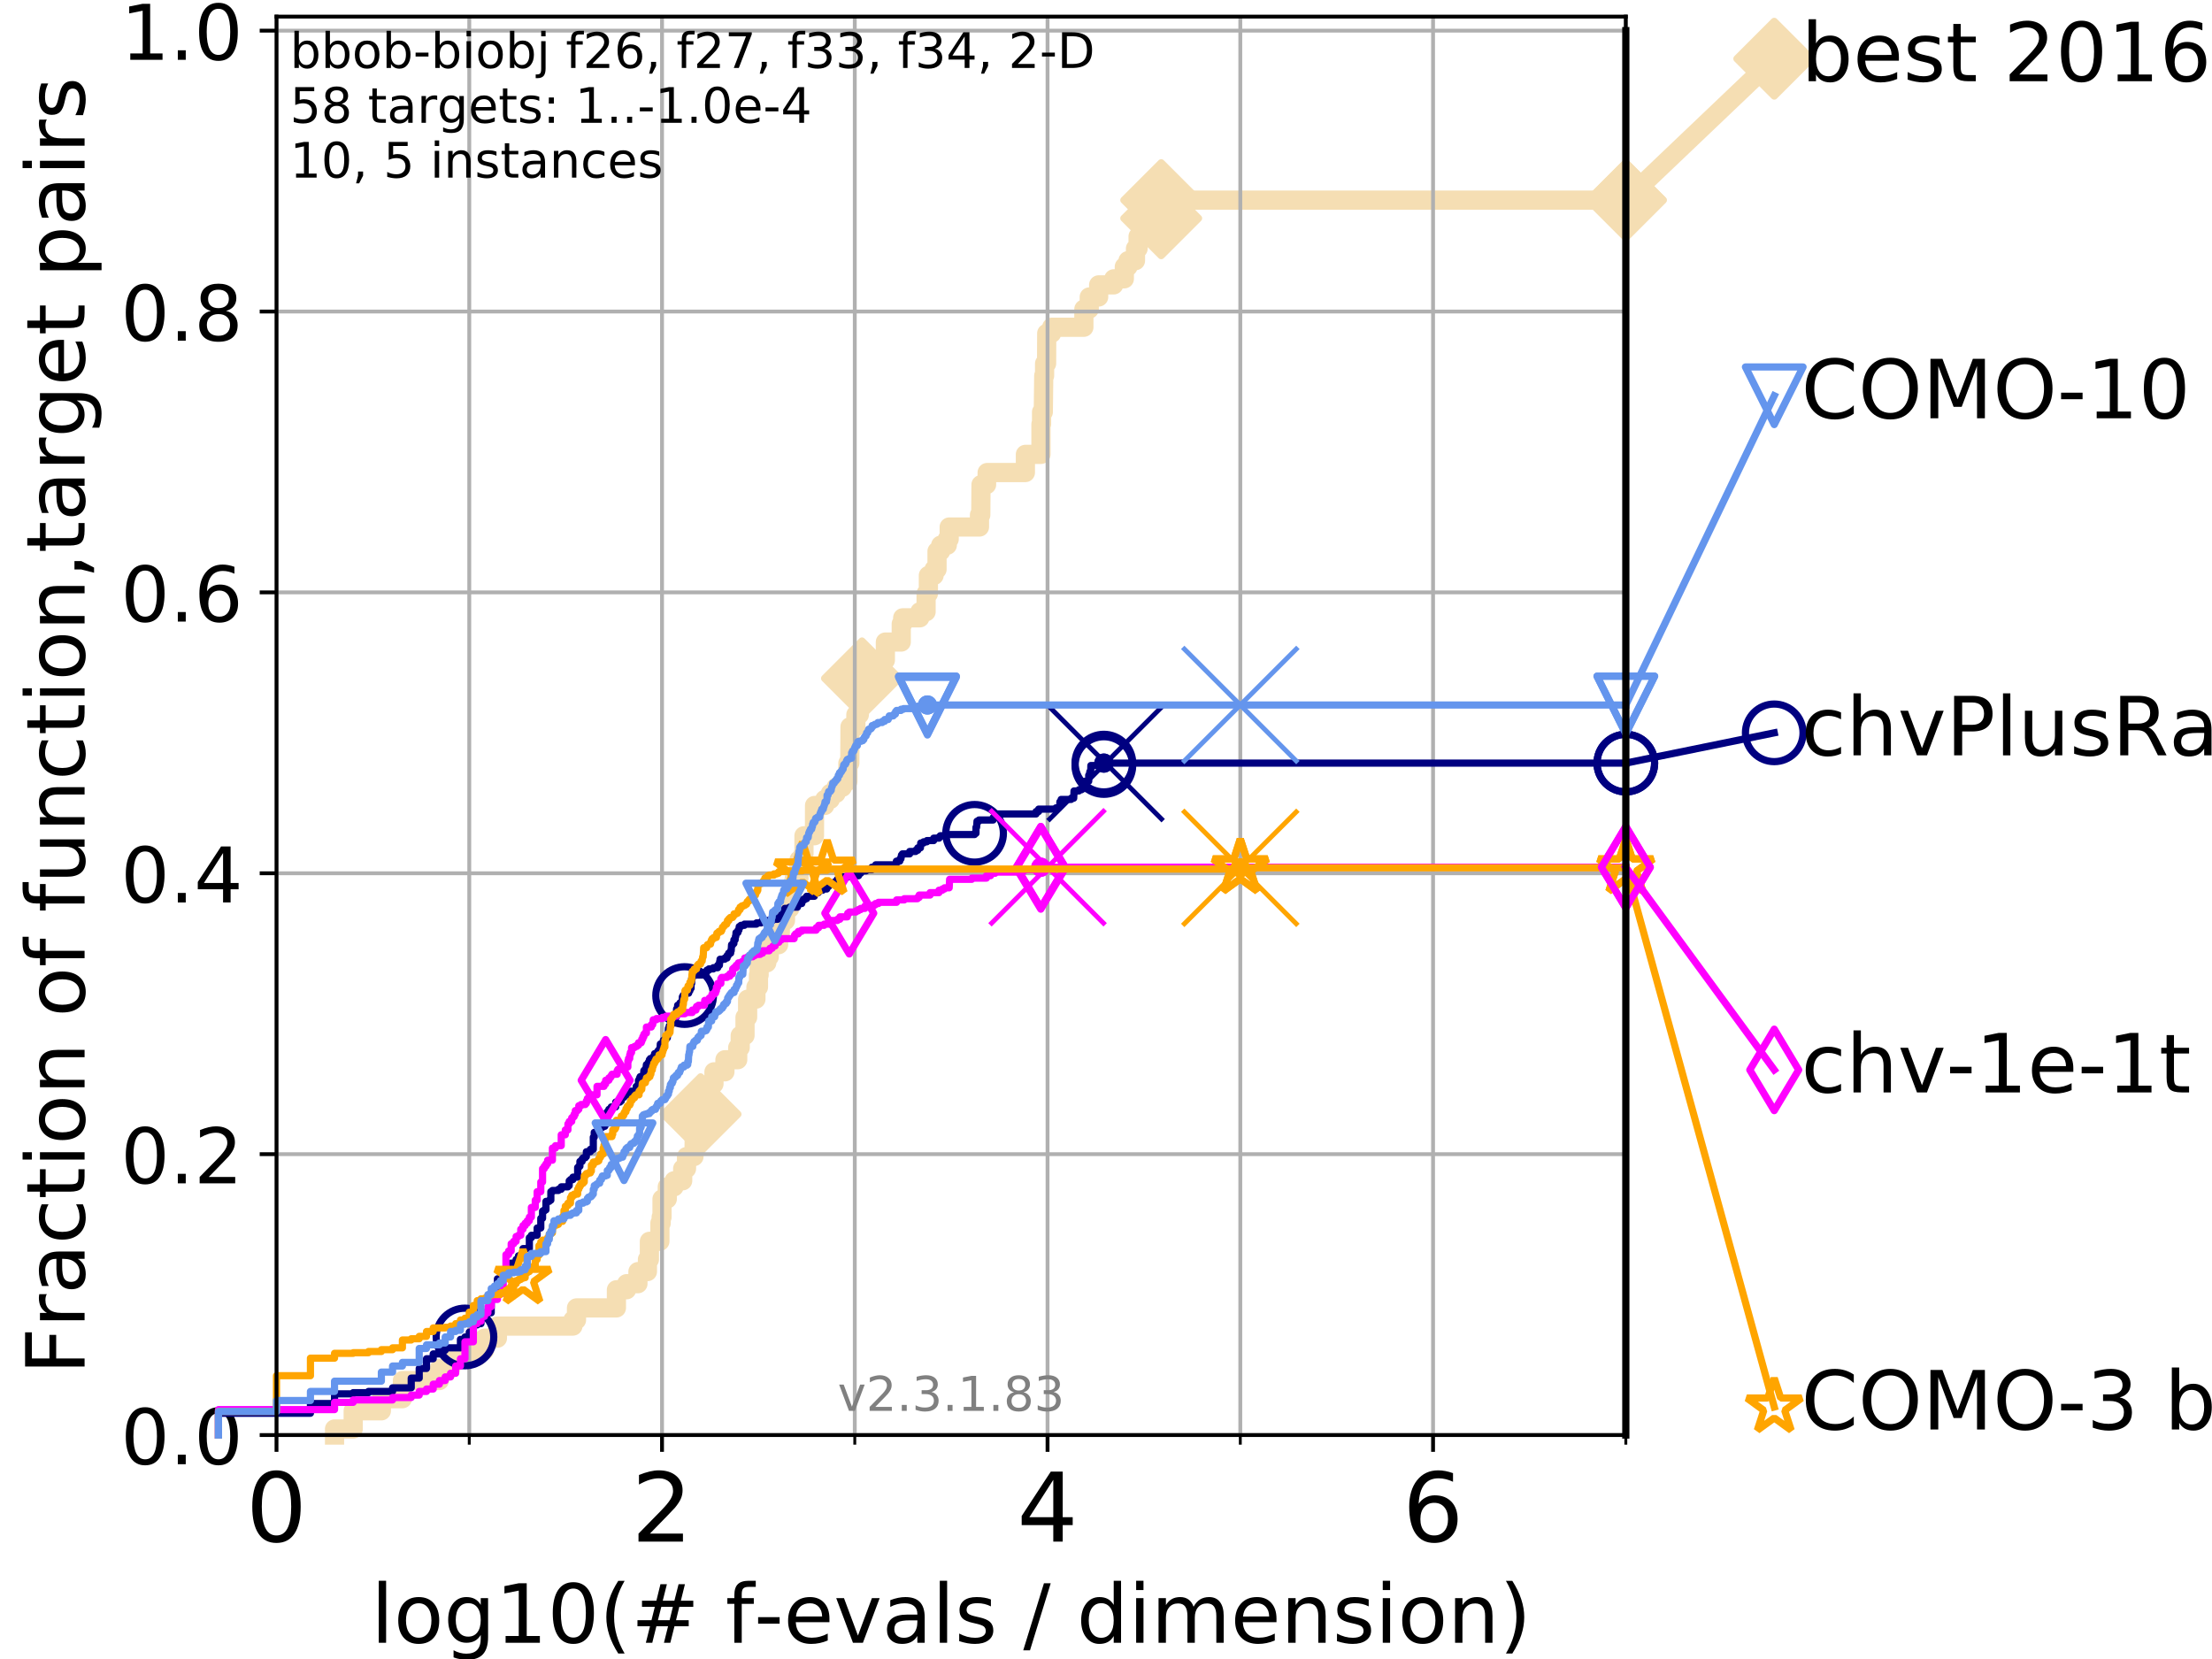 <?xml version="1.0" encoding="utf-8" standalone="no"?>
<!DOCTYPE svg PUBLIC "-//W3C//DTD SVG 1.1//EN"
  "http://www.w3.org/Graphics/SVG/1.1/DTD/svg11.dtd">
<!-- Created with matplotlib (https://matplotlib.org/) -->
<svg height="345.6pt" version="1.1" viewBox="0 0 460.8 345.6" width="460.8pt" xmlns="http://www.w3.org/2000/svg" xmlns:xlink="http://www.w3.org/1999/xlink">
 <defs>
  <style type="text/css">
*{stroke-linecap:butt;stroke-linejoin:round;}
  </style>
 </defs>
 <g id="figure_1">
  <g id="patch_1">
   <path d="M 0 345.6 
L 460.8 345.6 
L 460.8 0 
L 0 0 
z
" style="fill:#ffffff;"/>
  </g>
  <g id="axes_1">
   <g id="patch_2">
    <path d="M 57.6 298.944 
L 338.688 298.944 
L 338.688 3.456 
L 57.6 3.456 
z
" style="fill:#ffffff;"/>
   </g>
   <g id="line2d_1">
    <path d="M 69.688 298.944 
L 69.688 297.683 
L 73.579 297.683 
L 73.579 293.9 
L 79.447 293.9 
L 79.447 291.378 
L 83.83 291.378 
L 83.83 287.595 
L 91.535 287.595 
L 91.535 285.073 
L 93.864 285.073 
L 93.864 282.55 
L 99.418 282.55 
L 99.418 281.289 
L 100.935 281.289 
L 100.935 278.767 
L 103.623 278.767 
L 103.623 276.245 
L 119.352 276.245 
L 119.352 274.984 
L 120.094 274.984 
L 120.094 272.462 
L 128.411 272.462 
L 128.411 268.679 
L 130.532 268.679 
L 130.532 267.418 
L 132.894 267.418 
L 132.894 264.896 
L 134.87 264.896 
L 134.87 262.374 
L 135.281 262.374 
L 135.281 258.591 
L 137.469 258.591 
L 137.469 254.807 
L 137.736 254.807 
L 137.736 253.546 
L 137.911 253.546 
L 137.911 249.763 
L 139.009 249.763 
L 139.009 247.241 
L 140.424 247.241 
L 140.424 245.98 
L 142.216 245.98 
L 142.216 243.458 
L 143.015 243.458 
L 143.015 240.936 
L 144.57 240.936 
L 144.63 235.892 
L 145.441 235.892 
L 145.441 232.109 
L 145.943 232.109 
L 145.943 228.325 
L 146.958 228.325 
L 146.958 227.064 
L 147.77 227.064 
L 147.77 225.803 
L 148.733 225.803 
L 148.733 223.281 
L 151.015 223.281 
L 151.015 220.759 
L 153.68 220.759 
L 153.68 218.237 
L 154.201 218.237 
L 154.201 215.715 
L 155.2 215.715 
L 155.2 211.932 
L 155.742 211.932 
L 155.742 208.149 
L 157.472 208.149 
L 157.472 205.627 
L 158.004 205.627 
L 158.004 203.105 
L 158.141 203.105 
L 158.141 200.583 
L 159.733 200.583 
L 159.733 199.321 
L 160.249 199.321 
L 160.249 196.799 
L 162.195 196.799 
L 162.195 194.277 
L 162.56 194.277 
L 162.56 191.755 
L 163.63 191.755 
L 163.63 189.233 
L 164.543 189.233 
L 164.543 186.711 
L 165.047 186.711 
L 165.047 184.189 
L 165.465 184.189 
L 165.465 182.928 
L 166.443 182.928 
L 166.443 179.145 
L 167.288 179.145 
L 167.288 177.884 
L 167.481 177.884 
L 167.481 174.101 
L 169.673 174.101 
L 169.687 167.795 
L 171.809 167.795 
L 171.809 166.534 
L 172.968 166.534 
L 172.968 165.273 
L 174.175 165.273 
L 174.175 164.012 
L 175.477 164.012 
L 175.477 162.751 
L 176.631 162.751 
L 176.631 158.968 
L 177.034 158.968 
L 177.071 151.402 
L 178.292 151.402 
L 178.292 148.88 
L 179.017 148.88 
L 179.017 145.097 
L 179.287 145.097 
L 179.287 143.835 
L 179.465 143.835 
L 179.561 138.791 
L 183.778 138.791 
L 183.778 137.53 
L 184.438 137.53 
L 184.438 133.747 
L 187.746 133.747 
L 187.746 129.964 
L 188.048 129.964 
L 188.048 128.703 
L 191.621 128.703 
L 191.621 127.442 
L 192.922 127.442 
L 192.922 123.659 
L 193.399 123.659 
L 193.399 119.876 
L 194.585 119.876 
L 194.585 118.615 
L 195.2 118.615 
L 195.2 114.831 
L 195.96 114.831 
L 195.96 113.57 
L 197.341 113.57 
L 197.341 112.309 
L 197.735 112.309 
L 197.735 109.787 
L 204.043 109.787 
L 204.043 107.265 
L 204.316 107.265 
L 204.36 100.96 
L 205.523 100.96 
L 205.523 99.699 
L 205.64 99.699 
L 205.64 98.438 
L 213.608 98.438 
L 213.608 94.655 
L 216.85 94.655 
L 216.85 88.35 
L 216.976 88.35 
L 216.976 85.827 
L 217.339 85.827 
L 217.43 78.261 
L 217.607 78.261 
L 217.607 75.739 
L 218.024 75.739 
L 218.051 69.434 
L 219.077 69.434 
L 219.077 68.173 
L 225.79 68.173 
L 225.79 64.39 
L 226.911 64.39 
L 226.911 61.868 
L 228.871 61.868 
L 228.871 59.346 
L 232.01 59.346 
L 232.01 58.084 
L 234.218 58.084 
L 234.218 55.562 
L 234.982 55.562 
L 234.982 54.301 
L 236.541 54.301 
L 236.541 51.779 
L 237.084 51.779 
L 237.084 49.257 
L 239.056 49.257 
L 239.056 45.474 
L 241.9 45.474 
L 241.9 41.691 
L 338.688 41.691 
L 338.688 41.691 
" style="fill:none;stroke:#f5deb3;stroke-linecap:square;stroke-width:4;"/>
   </g>
   <g id="line2d_2">
    <defs>
     <path d="M 0 7.778 
L 7.778 0 
L 0 -7.778 
L -7.778 0 
z
" id="m1365e7f5f0" style="stroke:#f5deb3;stroke-linejoin:miter;stroke-width:1.5;"/>
    </defs>
    <g>
     <use style="fill:#f5deb3;stroke:#f5deb3;stroke-linejoin:miter;stroke-width:1.5;" x="145.943" xlink:href="#m1365e7f5f0" y="232.109"/>
     <use style="fill:#f5deb3;stroke:#f5deb3;stroke-linejoin:miter;stroke-width:1.5;" x="179.561" xlink:href="#m1365e7f5f0" y="141.313"/>
     <use style="fill:#f5deb3;stroke:#f5deb3;stroke-linejoin:miter;stroke-width:1.5;" x="241.9" xlink:href="#m1365e7f5f0" y="45.474"/>
     <use style="fill:#f5deb3;stroke:#f5deb3;stroke-linejoin:miter;stroke-width:1.5;" x="241.9" xlink:href="#m1365e7f5f0" y="41.691"/>
     <use style="fill:#f5deb3;stroke:#f5deb3;stroke-linejoin:miter;stroke-width:1.5;" x="338.688" xlink:href="#m1365e7f5f0" y="41.691"/>
    </g>
   </g>
   <g id="line2d_3">
    <path style="fill:none;stroke:#f5deb3;stroke-linecap:square;stroke-width:4;"/>
    <g/>
   </g>
   <g id="line2d_4">
    <path d="M 338.688 41.691 
L 369.608 12.233 
" style="fill:none;stroke:#f5deb3;stroke-linecap:square;stroke-width:4;"/>
    <g>
     <use style="fill:#f5deb3;stroke:#f5deb3;stroke-linejoin:miter;stroke-width:1.5;" x="338.688" xlink:href="#m1365e7f5f0" y="41.691"/>
     <use style="fill:#f5deb3;stroke:#f5deb3;stroke-linejoin:miter;stroke-width:1.5;" x="369.608" xlink:href="#m1365e7f5f0" y="12.233"/>
    </g>
   </g>
   <g id="matplotlib.axis_1">
    <g id="xtick_1">
     <g id="line2d_5">
      <path clip-path="url(#pb2c738ec2c)" d="M 57.6 298.944 
L 57.6 3.456 
" style="fill:none;stroke:#b0b0b0;stroke-linecap:square;stroke-width:0.8;"/>
     </g>
     <g id="line2d_6">
      <defs>
       <path d="M 0 0 
L 0 3.5 
" id="m5ab80b9be5" style="stroke:#000000;stroke-width:0.8;"/>
      </defs>
      <g>
       <use style="stroke:#000000;stroke-width:0.8;" x="57.6" xlink:href="#m5ab80b9be5" y="298.944"/>
      </g>
     </g>
     <g id="text_1">
      <!-- 0 -->
      <defs>
       <path d="M 31.781 66.406 
Q 24.172 66.406 20.328 58.906 
Q 16.5 51.422 16.5 36.375 
Q 16.5 21.391 20.328 13.891 
Q 24.172 6.391 31.781 6.391 
Q 39.453 6.391 43.281 13.891 
Q 47.125 21.391 47.125 36.375 
Q 47.125 51.422 43.281 58.906 
Q 39.453 66.406 31.781 66.406 
z
M 31.781 74.219 
Q 44.047 74.219 50.516 64.516 
Q 56.984 54.828 56.984 36.375 
Q 56.984 17.969 50.516 8.266 
Q 44.047 -1.422 31.781 -1.422 
Q 19.531 -1.422 13.062 8.266 
Q 6.594 17.969 6.594 36.375 
Q 6.594 54.828 13.062 64.516 
Q 19.531 74.219 31.781 74.219 
z
" id="DejaVuSans-48"/>
      </defs>
      <g transform="translate(51.237 321.141)scale(0.2 -0.2)">
       <use xlink:href="#DejaVuSans-48"/>
      </g>
     </g>
    </g>
    <g id="xtick_2">
     <g id="line2d_7">
      <path clip-path="url(#pb2c738ec2c)" d="M 137.911 298.944 
L 137.911 3.456 
" style="fill:none;stroke:#b0b0b0;stroke-linecap:square;stroke-width:0.8;"/>
     </g>
     <g id="line2d_8">
      <g>
       <use style="stroke:#000000;stroke-width:0.8;" x="137.911" xlink:href="#m5ab80b9be5" y="298.944"/>
      </g>
     </g>
     <g id="text_2">
      <!-- 2 -->
      <defs>
       <path d="M 19.188 8.297 
L 53.609 8.297 
L 53.609 0 
L 7.328 0 
L 7.328 8.297 
Q 12.938 14.109 22.625 23.891 
Q 32.328 33.688 34.812 36.531 
Q 39.547 41.844 41.422 45.531 
Q 43.312 49.219 43.312 52.781 
Q 43.312 58.594 39.234 62.25 
Q 35.156 65.922 28.609 65.922 
Q 23.969 65.922 18.812 64.312 
Q 13.672 62.703 7.812 59.422 
L 7.812 69.391 
Q 13.766 71.781 18.938 73 
Q 24.125 74.219 28.422 74.219 
Q 39.75 74.219 46.484 68.547 
Q 53.219 62.891 53.219 53.422 
Q 53.219 48.922 51.531 44.891 
Q 49.859 40.875 45.406 35.406 
Q 44.188 33.984 37.641 27.219 
Q 31.109 20.453 19.188 8.297 
z
" id="DejaVuSans-50"/>
      </defs>
      <g transform="translate(131.548 321.141)scale(0.2 -0.2)">
       <use xlink:href="#DejaVuSans-50"/>
      </g>
     </g>
    </g>
    <g id="xtick_3">
     <g id="line2d_9">
      <path clip-path="url(#pb2c738ec2c)" d="M 218.222 298.944 
L 218.222 3.456 
" style="fill:none;stroke:#b0b0b0;stroke-linecap:square;stroke-width:0.8;"/>
     </g>
     <g id="line2d_10">
      <g>
       <use style="stroke:#000000;stroke-width:0.8;" x="218.222" xlink:href="#m5ab80b9be5" y="298.944"/>
      </g>
     </g>
     <g id="text_3">
      <!-- 4 -->
      <defs>
       <path d="M 37.797 64.312 
L 12.891 25.391 
L 37.797 25.391 
z
M 35.203 72.906 
L 47.609 72.906 
L 47.609 25.391 
L 58.016 25.391 
L 58.016 17.188 
L 47.609 17.188 
L 47.609 0 
L 37.797 0 
L 37.797 17.188 
L 4.891 17.188 
L 4.891 26.703 
z
" id="DejaVuSans-52"/>
      </defs>
      <g transform="translate(211.859 321.141)scale(0.2 -0.2)">
       <use xlink:href="#DejaVuSans-52"/>
      </g>
     </g>
    </g>
    <g id="xtick_4">
     <g id="line2d_11">
      <path clip-path="url(#pb2c738ec2c)" d="M 298.533 298.944 
L 298.533 3.456 
" style="fill:none;stroke:#b0b0b0;stroke-linecap:square;stroke-width:0.8;"/>
     </g>
     <g id="line2d_12">
      <g>
       <use style="stroke:#000000;stroke-width:0.8;" x="298.533" xlink:href="#m5ab80b9be5" y="298.944"/>
      </g>
     </g>
     <g id="text_4">
      <!-- 6 -->
      <defs>
       <path d="M 33.016 40.375 
Q 26.375 40.375 22.484 35.828 
Q 18.609 31.297 18.609 23.391 
Q 18.609 15.531 22.484 10.953 
Q 26.375 6.391 33.016 6.391 
Q 39.656 6.391 43.531 10.953 
Q 47.406 15.531 47.406 23.391 
Q 47.406 31.297 43.531 35.828 
Q 39.656 40.375 33.016 40.375 
z
M 52.594 71.297 
L 52.594 62.312 
Q 48.875 64.062 45.094 64.984 
Q 41.312 65.922 37.594 65.922 
Q 27.828 65.922 22.672 59.328 
Q 17.531 52.734 16.797 39.406 
Q 19.672 43.656 24.016 45.922 
Q 28.375 48.188 33.594 48.188 
Q 44.578 48.188 50.953 41.516 
Q 57.328 34.859 57.328 23.391 
Q 57.328 12.156 50.688 5.359 
Q 44.047 -1.422 33.016 -1.422 
Q 20.359 -1.422 13.672 8.266 
Q 6.984 17.969 6.984 36.375 
Q 6.984 53.656 15.188 63.938 
Q 23.391 74.219 37.203 74.219 
Q 40.922 74.219 44.703 73.484 
Q 48.484 72.75 52.594 71.297 
z
" id="DejaVuSans-54"/>
      </defs>
      <g transform="translate(292.17 321.141)scale(0.2 -0.2)">
       <use xlink:href="#DejaVuSans-54"/>
      </g>
     </g>
    </g>
    <g id="xtick_5">
     <g id="line2d_13">
      <path clip-path="url(#pb2c738ec2c)" d="M 97.755 298.944 
L 97.755 3.456 
" style="fill:none;stroke:#b0b0b0;stroke-linecap:square;stroke-width:0.8;"/>
     </g>
     <g id="line2d_14">
      <defs>
       <path d="M 0 0 
L 0 2 
" id="mf695d5350a" style="stroke:#000000;stroke-width:0.6;"/>
      </defs>
      <g>
       <use style="stroke:#000000;stroke-width:0.6;" x="97.755" xlink:href="#mf695d5350a" y="298.944"/>
      </g>
     </g>
    </g>
    <g id="xtick_6">
     <g id="line2d_15">
      <path clip-path="url(#pb2c738ec2c)" d="M 178.066 298.944 
L 178.066 3.456 
" style="fill:none;stroke:#b0b0b0;stroke-linecap:square;stroke-width:0.8;"/>
     </g>
     <g id="line2d_16">
      <g>
       <use style="stroke:#000000;stroke-width:0.6;" x="178.066" xlink:href="#mf695d5350a" y="298.944"/>
      </g>
     </g>
    </g>
    <g id="xtick_7">
     <g id="line2d_17">
      <path clip-path="url(#pb2c738ec2c)" d="M 258.377 298.944 
L 258.377 3.456 
" style="fill:none;stroke:#b0b0b0;stroke-linecap:square;stroke-width:0.8;"/>
     </g>
     <g id="line2d_18">
      <g>
       <use style="stroke:#000000;stroke-width:0.6;" x="258.377" xlink:href="#mf695d5350a" y="298.944"/>
      </g>
     </g>
    </g>
    <g id="xtick_8">
     <g id="line2d_19">
      <path clip-path="url(#pb2c738ec2c)" d="M 338.688 298.944 
L 338.688 3.456 
" style="fill:none;stroke:#b0b0b0;stroke-linecap:square;stroke-width:0.8;"/>
     </g>
     <g id="line2d_20">
      <g>
       <use style="stroke:#000000;stroke-width:0.6;" x="338.688" xlink:href="#mf695d5350a" y="298.944"/>
      </g>
     </g>
    </g>
    <g id="text_5">
     <!-- log10(# f-evals / dimension) -->
     <defs>
      <path d="M 9.422 75.984 
L 18.406 75.984 
L 18.406 0 
L 9.422 0 
z
" id="DejaVuSans-108"/>
      <path d="M 30.609 48.391 
Q 23.391 48.391 19.188 42.75 
Q 14.984 37.109 14.984 27.297 
Q 14.984 17.484 19.156 11.844 
Q 23.344 6.203 30.609 6.203 
Q 37.797 6.203 41.984 11.859 
Q 46.188 17.531 46.188 27.297 
Q 46.188 37.016 41.984 42.703 
Q 37.797 48.391 30.609 48.391 
z
M 30.609 56 
Q 42.328 56 49.016 48.375 
Q 55.719 40.766 55.719 27.297 
Q 55.719 13.875 49.016 6.219 
Q 42.328 -1.422 30.609 -1.422 
Q 18.844 -1.422 12.172 6.219 
Q 5.516 13.875 5.516 27.297 
Q 5.516 40.766 12.172 48.375 
Q 18.844 56 30.609 56 
z
" id="DejaVuSans-111"/>
      <path d="M 45.406 27.984 
Q 45.406 37.75 41.375 43.109 
Q 37.359 48.484 30.078 48.484 
Q 22.859 48.484 18.828 43.109 
Q 14.797 37.75 14.797 27.984 
Q 14.797 18.266 18.828 12.891 
Q 22.859 7.516 30.078 7.516 
Q 37.359 7.516 41.375 12.891 
Q 45.406 18.266 45.406 27.984 
z
M 54.391 6.781 
Q 54.391 -7.172 48.188 -13.984 
Q 42 -20.797 29.203 -20.797 
Q 24.469 -20.797 20.266 -20.094 
Q 16.062 -19.391 12.109 -17.922 
L 12.109 -9.188 
Q 16.062 -11.328 19.922 -12.344 
Q 23.781 -13.375 27.781 -13.375 
Q 36.625 -13.375 41.016 -8.766 
Q 45.406 -4.156 45.406 5.172 
L 45.406 9.625 
Q 42.625 4.781 38.281 2.391 
Q 33.938 0 27.875 0 
Q 17.828 0 11.672 7.656 
Q 5.516 15.328 5.516 27.984 
Q 5.516 40.672 11.672 48.328 
Q 17.828 56 27.875 56 
Q 33.938 56 38.281 53.609 
Q 42.625 51.219 45.406 46.391 
L 45.406 54.688 
L 54.391 54.688 
z
" id="DejaVuSans-103"/>
      <path d="M 12.406 8.297 
L 28.516 8.297 
L 28.516 63.922 
L 10.984 60.406 
L 10.984 69.391 
L 28.422 72.906 
L 38.281 72.906 
L 38.281 8.297 
L 54.391 8.297 
L 54.391 0 
L 12.406 0 
z
" id="DejaVuSans-49"/>
      <path d="M 31 75.875 
Q 24.469 64.656 21.281 53.656 
Q 18.109 42.672 18.109 31.391 
Q 18.109 20.125 21.312 9.062 
Q 24.516 -2 31 -13.188 
L 23.188 -13.188 
Q 15.875 -1.703 12.234 9.375 
Q 8.594 20.453 8.594 31.391 
Q 8.594 42.281 12.203 53.312 
Q 15.828 64.359 23.188 75.875 
z
" id="DejaVuSans-40"/>
      <path d="M 51.125 44 
L 36.922 44 
L 32.812 27.688 
L 47.125 27.688 
z
M 43.797 71.781 
L 38.719 51.516 
L 52.984 51.516 
L 58.109 71.781 
L 65.922 71.781 
L 60.891 51.516 
L 76.125 51.516 
L 76.125 44 
L 58.984 44 
L 54.984 27.688 
L 70.516 27.688 
L 70.516 20.219 
L 53.078 20.219 
L 48 0 
L 40.188 0 
L 45.219 20.219 
L 30.906 20.219 
L 25.875 0 
L 18.016 0 
L 23.094 20.219 
L 7.719 20.219 
L 7.719 27.688 
L 24.906 27.688 
L 29 44 
L 13.281 44 
L 13.281 51.516 
L 30.906 51.516 
L 35.891 71.781 
z
" id="DejaVuSans-35"/>
      <path id="DejaVuSans-32"/>
      <path d="M 37.109 75.984 
L 37.109 68.5 
L 28.516 68.5 
Q 23.688 68.5 21.797 66.547 
Q 19.922 64.594 19.922 59.516 
L 19.922 54.688 
L 34.719 54.688 
L 34.719 47.703 
L 19.922 47.703 
L 19.922 0 
L 10.891 0 
L 10.891 47.703 
L 2.297 47.703 
L 2.297 54.688 
L 10.891 54.688 
L 10.891 58.5 
Q 10.891 67.625 15.141 71.797 
Q 19.391 75.984 28.609 75.984 
z
" id="DejaVuSans-102"/>
      <path d="M 4.891 31.391 
L 31.203 31.391 
L 31.203 23.391 
L 4.891 23.391 
z
" id="DejaVuSans-45"/>
      <path d="M 56.203 29.594 
L 56.203 25.203 
L 14.891 25.203 
Q 15.484 15.922 20.484 11.062 
Q 25.484 6.203 34.422 6.203 
Q 39.594 6.203 44.453 7.469 
Q 49.312 8.734 54.109 11.281 
L 54.109 2.781 
Q 49.266 0.734 44.188 -0.344 
Q 39.109 -1.422 33.891 -1.422 
Q 20.797 -1.422 13.156 6.188 
Q 5.516 13.812 5.516 26.812 
Q 5.516 40.234 12.766 48.109 
Q 20.016 56 32.328 56 
Q 43.359 56 49.781 48.891 
Q 56.203 41.797 56.203 29.594 
z
M 47.219 32.234 
Q 47.125 39.594 43.094 43.984 
Q 39.062 48.391 32.422 48.391 
Q 24.906 48.391 20.391 44.141 
Q 15.875 39.891 15.188 32.172 
z
" id="DejaVuSans-101"/>
      <path d="M 2.984 54.688 
L 12.5 54.688 
L 29.594 8.797 
L 46.688 54.688 
L 56.203 54.688 
L 35.688 0 
L 23.484 0 
z
" id="DejaVuSans-118"/>
      <path d="M 34.281 27.484 
Q 23.391 27.484 19.188 25 
Q 14.984 22.516 14.984 16.5 
Q 14.984 11.719 18.141 8.906 
Q 21.297 6.109 26.703 6.109 
Q 34.188 6.109 38.703 11.406 
Q 43.219 16.703 43.219 25.484 
L 43.219 27.484 
z
M 52.203 31.203 
L 52.203 0 
L 43.219 0 
L 43.219 8.297 
Q 40.141 3.328 35.547 0.953 
Q 30.953 -1.422 24.312 -1.422 
Q 15.922 -1.422 10.953 3.297 
Q 6 8.016 6 15.922 
Q 6 25.141 12.172 29.828 
Q 18.359 34.516 30.609 34.516 
L 43.219 34.516 
L 43.219 35.406 
Q 43.219 41.609 39.141 45 
Q 35.062 48.391 27.688 48.391 
Q 23 48.391 18.547 47.266 
Q 14.109 46.141 10.016 43.891 
L 10.016 52.203 
Q 14.938 54.109 19.578 55.047 
Q 24.219 56 28.609 56 
Q 40.484 56 46.344 49.844 
Q 52.203 43.703 52.203 31.203 
z
" id="DejaVuSans-97"/>
      <path d="M 44.281 53.078 
L 44.281 44.578 
Q 40.484 46.531 36.375 47.5 
Q 32.281 48.484 27.875 48.484 
Q 21.188 48.484 17.844 46.438 
Q 14.5 44.391 14.5 40.281 
Q 14.5 37.156 16.891 35.375 
Q 19.281 33.594 26.516 31.984 
L 29.594 31.297 
Q 39.156 29.25 43.188 25.516 
Q 47.219 21.781 47.219 15.094 
Q 47.219 7.469 41.188 3.016 
Q 35.156 -1.422 24.609 -1.422 
Q 20.219 -1.422 15.453 -0.562 
Q 10.688 0.297 5.422 2 
L 5.422 11.281 
Q 10.406 8.688 15.234 7.391 
Q 20.062 6.109 24.812 6.109 
Q 31.156 6.109 34.562 8.281 
Q 37.984 10.453 37.984 14.406 
Q 37.984 18.062 35.516 20.016 
Q 33.062 21.969 24.703 23.781 
L 21.578 24.516 
Q 13.234 26.266 9.516 29.906 
Q 5.812 33.547 5.812 39.891 
Q 5.812 47.609 11.281 51.797 
Q 16.75 56 26.812 56 
Q 31.781 56 36.172 55.266 
Q 40.578 54.547 44.281 53.078 
z
" id="DejaVuSans-115"/>
      <path d="M 25.391 72.906 
L 33.688 72.906 
L 8.297 -9.281 
L 0 -9.281 
z
" id="DejaVuSans-47"/>
      <path d="M 45.406 46.391 
L 45.406 75.984 
L 54.391 75.984 
L 54.391 0 
L 45.406 0 
L 45.406 8.203 
Q 42.578 3.328 38.25 0.953 
Q 33.938 -1.422 27.875 -1.422 
Q 17.969 -1.422 11.734 6.484 
Q 5.516 14.406 5.516 27.297 
Q 5.516 40.188 11.734 48.094 
Q 17.969 56 27.875 56 
Q 33.938 56 38.25 53.625 
Q 42.578 51.266 45.406 46.391 
z
M 14.797 27.297 
Q 14.797 17.391 18.875 11.75 
Q 22.953 6.109 30.078 6.109 
Q 37.203 6.109 41.297 11.75 
Q 45.406 17.391 45.406 27.297 
Q 45.406 37.203 41.297 42.844 
Q 37.203 48.484 30.078 48.484 
Q 22.953 48.484 18.875 42.844 
Q 14.797 37.203 14.797 27.297 
z
" id="DejaVuSans-100"/>
      <path d="M 9.422 54.688 
L 18.406 54.688 
L 18.406 0 
L 9.422 0 
z
M 9.422 75.984 
L 18.406 75.984 
L 18.406 64.594 
L 9.422 64.594 
z
" id="DejaVuSans-105"/>
      <path d="M 52 44.188 
Q 55.375 50.25 60.062 53.125 
Q 64.75 56 71.094 56 
Q 79.641 56 84.281 50.016 
Q 88.922 44.047 88.922 33.016 
L 88.922 0 
L 79.891 0 
L 79.891 32.719 
Q 79.891 40.578 77.094 44.375 
Q 74.312 48.188 68.609 48.188 
Q 61.625 48.188 57.562 43.547 
Q 53.516 38.922 53.516 30.906 
L 53.516 0 
L 44.484 0 
L 44.484 32.719 
Q 44.484 40.625 41.703 44.406 
Q 38.922 48.188 33.109 48.188 
Q 26.219 48.188 22.156 43.531 
Q 18.109 38.875 18.109 30.906 
L 18.109 0 
L 9.078 0 
L 9.078 54.688 
L 18.109 54.688 
L 18.109 46.188 
Q 21.188 51.219 25.484 53.609 
Q 29.781 56 35.688 56 
Q 41.656 56 45.828 52.969 
Q 50 49.953 52 44.188 
z
" id="DejaVuSans-109"/>
      <path d="M 54.891 33.016 
L 54.891 0 
L 45.906 0 
L 45.906 32.719 
Q 45.906 40.484 42.875 44.328 
Q 39.844 48.188 33.797 48.188 
Q 26.516 48.188 22.312 43.547 
Q 18.109 38.922 18.109 30.906 
L 18.109 0 
L 9.078 0 
L 9.078 54.688 
L 18.109 54.688 
L 18.109 46.188 
Q 21.344 51.125 25.703 53.562 
Q 30.078 56 35.797 56 
Q 45.219 56 50.047 50.172 
Q 54.891 44.344 54.891 33.016 
z
" id="DejaVuSans-110"/>
      <path d="M 8.016 75.875 
L 15.828 75.875 
Q 23.141 64.359 26.781 53.312 
Q 30.422 42.281 30.422 31.391 
Q 30.422 20.453 26.781 9.375 
Q 23.141 -1.703 15.828 -13.188 
L 8.016 -13.188 
Q 14.5 -2 17.703 9.062 
Q 20.906 20.125 20.906 31.391 
Q 20.906 42.672 17.703 53.656 
Q 14.5 64.656 8.016 75.875 
z
" id="DejaVuSans-41"/>
     </defs>
     <g transform="translate(77.303 342.218)scale(0.17 -0.17)">
      <use xlink:href="#DejaVuSans-108"/>
      <use x="27.783" xlink:href="#DejaVuSans-111"/>
      <use x="88.965" xlink:href="#DejaVuSans-103"/>
      <use x="152.441" xlink:href="#DejaVuSans-49"/>
      <use x="216.064" xlink:href="#DejaVuSans-48"/>
      <use x="279.688" xlink:href="#DejaVuSans-40"/>
      <use x="318.701" xlink:href="#DejaVuSans-35"/>
      <use x="402.49" xlink:href="#DejaVuSans-32"/>
      <use x="434.277" xlink:href="#DejaVuSans-102"/>
      <use x="469.404" xlink:href="#DejaVuSans-45"/>
      <use x="505.488" xlink:href="#DejaVuSans-101"/>
      <use x="567.012" xlink:href="#DejaVuSans-118"/>
      <use x="626.191" xlink:href="#DejaVuSans-97"/>
      <use x="687.471" xlink:href="#DejaVuSans-108"/>
      <use x="715.254" xlink:href="#DejaVuSans-115"/>
      <use x="767.354" xlink:href="#DejaVuSans-32"/>
      <use x="799.141" xlink:href="#DejaVuSans-47"/>
      <use x="832.832" xlink:href="#DejaVuSans-32"/>
      <use x="864.619" xlink:href="#DejaVuSans-100"/>
      <use x="928.096" xlink:href="#DejaVuSans-105"/>
      <use x="955.879" xlink:href="#DejaVuSans-109"/>
      <use x="1053.291" xlink:href="#DejaVuSans-101"/>
      <use x="1114.814" xlink:href="#DejaVuSans-110"/>
      <use x="1178.193" xlink:href="#DejaVuSans-115"/>
      <use x="1230.293" xlink:href="#DejaVuSans-105"/>
      <use x="1258.076" xlink:href="#DejaVuSans-111"/>
      <use x="1319.258" xlink:href="#DejaVuSans-110"/>
      <use x="1382.637" xlink:href="#DejaVuSans-41"/>
     </g>
    </g>
   </g>
   <g id="matplotlib.axis_2">
    <g id="ytick_1">
     <g id="line2d_21">
      <path clip-path="url(#pb2c738ec2c)" d="M 57.6 298.944 
L 338.688 298.944 
" style="fill:none;stroke:#b0b0b0;stroke-linecap:square;stroke-width:0.8;"/>
     </g>
     <g id="line2d_22">
      <defs>
       <path d="M 0 0 
L -3.5 0 
" id="m5fe977551f" style="stroke:#000000;stroke-width:0.8;"/>
      </defs>
      <g>
       <use style="stroke:#000000;stroke-width:0.8;" x="57.6" xlink:href="#m5fe977551f" y="298.944"/>
      </g>
     </g>
     <g id="text_6">
      <!-- 0.0 -->
      <defs>
       <path d="M 10.688 12.406 
L 21 12.406 
L 21 0 
L 10.688 0 
z
" id="DejaVuSans-46"/>
      </defs>
      <g transform="translate(25.155 305.023)scale(0.16 -0.16)">
       <use xlink:href="#DejaVuSans-48"/>
       <use x="63.623" xlink:href="#DejaVuSans-46"/>
       <use x="95.41" xlink:href="#DejaVuSans-48"/>
      </g>
     </g>
    </g>
    <g id="ytick_2">
     <g id="line2d_23">
      <path clip-path="url(#pb2c738ec2c)" d="M 57.6 240.432 
L 338.688 240.432 
" style="fill:none;stroke:#b0b0b0;stroke-linecap:square;stroke-width:0.8;"/>
     </g>
     <g id="line2d_24">
      <g>
       <use style="stroke:#000000;stroke-width:0.8;" x="57.6" xlink:href="#m5fe977551f" y="240.432"/>
      </g>
     </g>
     <g id="text_7">
      <!-- 0.2 -->
      <g transform="translate(25.155 246.51)scale(0.16 -0.16)">
       <use xlink:href="#DejaVuSans-48"/>
       <use x="63.623" xlink:href="#DejaVuSans-46"/>
       <use x="95.41" xlink:href="#DejaVuSans-50"/>
      </g>
     </g>
    </g>
    <g id="ytick_3">
     <g id="line2d_25">
      <path clip-path="url(#pb2c738ec2c)" d="M 57.6 181.919 
L 338.688 181.919 
" style="fill:none;stroke:#b0b0b0;stroke-linecap:square;stroke-width:0.8;"/>
     </g>
     <g id="line2d_26">
      <g>
       <use style="stroke:#000000;stroke-width:0.8;" x="57.6" xlink:href="#m5fe977551f" y="181.919"/>
      </g>
     </g>
     <g id="text_8">
      <!-- 0.4 -->
      <g transform="translate(25.155 187.998)scale(0.16 -0.16)">
       <use xlink:href="#DejaVuSans-48"/>
       <use x="63.623" xlink:href="#DejaVuSans-46"/>
       <use x="95.41" xlink:href="#DejaVuSans-52"/>
      </g>
     </g>
    </g>
    <g id="ytick_4">
     <g id="line2d_27">
      <path clip-path="url(#pb2c738ec2c)" d="M 57.6 123.407 
L 338.688 123.407 
" style="fill:none;stroke:#b0b0b0;stroke-linecap:square;stroke-width:0.8;"/>
     </g>
     <g id="line2d_28">
      <g>
       <use style="stroke:#000000;stroke-width:0.8;" x="57.6" xlink:href="#m5fe977551f" y="123.407"/>
      </g>
     </g>
     <g id="text_9">
      <!-- 0.6 -->
      <g transform="translate(25.155 129.485)scale(0.16 -0.16)">
       <use xlink:href="#DejaVuSans-48"/>
       <use x="63.623" xlink:href="#DejaVuSans-46"/>
       <use x="95.41" xlink:href="#DejaVuSans-54"/>
      </g>
     </g>
    </g>
    <g id="ytick_5">
     <g id="line2d_29">
      <path clip-path="url(#pb2c738ec2c)" d="M 57.6 64.894 
L 338.688 64.894 
" style="fill:none;stroke:#b0b0b0;stroke-linecap:square;stroke-width:0.8;"/>
     </g>
     <g id="line2d_30">
      <g>
       <use style="stroke:#000000;stroke-width:0.8;" x="57.6" xlink:href="#m5fe977551f" y="64.894"/>
      </g>
     </g>
     <g id="text_10">
      <!-- 0.8 -->
      <defs>
       <path d="M 31.781 34.625 
Q 24.75 34.625 20.719 30.859 
Q 16.703 27.094 16.703 20.516 
Q 16.703 13.922 20.719 10.156 
Q 24.75 6.391 31.781 6.391 
Q 38.812 6.391 42.859 10.172 
Q 46.922 13.969 46.922 20.516 
Q 46.922 27.094 42.891 30.859 
Q 38.875 34.625 31.781 34.625 
z
M 21.922 38.812 
Q 15.578 40.375 12.031 44.719 
Q 8.5 49.078 8.5 55.328 
Q 8.5 64.062 14.719 69.141 
Q 20.953 74.219 31.781 74.219 
Q 42.672 74.219 48.875 69.141 
Q 55.078 64.062 55.078 55.328 
Q 55.078 49.078 51.531 44.719 
Q 48 40.375 41.703 38.812 
Q 48.828 37.156 52.797 32.312 
Q 56.781 27.484 56.781 20.516 
Q 56.781 9.906 50.312 4.234 
Q 43.844 -1.422 31.781 -1.422 
Q 19.734 -1.422 13.25 4.234 
Q 6.781 9.906 6.781 20.516 
Q 6.781 27.484 10.781 32.312 
Q 14.797 37.156 21.922 38.812 
z
M 18.312 54.391 
Q 18.312 48.734 21.844 45.562 
Q 25.391 42.391 31.781 42.391 
Q 38.141 42.391 41.719 45.562 
Q 45.312 48.734 45.312 54.391 
Q 45.312 60.062 41.719 63.234 
Q 38.141 66.406 31.781 66.406 
Q 25.391 66.406 21.844 63.234 
Q 18.312 60.062 18.312 54.391 
z
" id="DejaVuSans-56"/>
      </defs>
      <g transform="translate(25.155 70.973)scale(0.16 -0.16)">
       <use xlink:href="#DejaVuSans-48"/>
       <use x="63.623" xlink:href="#DejaVuSans-46"/>
       <use x="95.41" xlink:href="#DejaVuSans-56"/>
      </g>
     </g>
    </g>
    <g id="ytick_6">
     <g id="line2d_31">
      <path clip-path="url(#pb2c738ec2c)" d="M 57.6 6.382 
L 338.688 6.382 
" style="fill:none;stroke:#b0b0b0;stroke-linecap:square;stroke-width:0.8;"/>
     </g>
     <g id="line2d_32">
      <g>
       <use style="stroke:#000000;stroke-width:0.8;" x="57.6" xlink:href="#m5fe977551f" y="6.382"/>
      </g>
     </g>
     <g id="text_11">
      <!-- 1.0 -->
      <g transform="translate(25.155 12.46)scale(0.16 -0.16)">
       <use xlink:href="#DejaVuSans-49"/>
       <use x="63.623" xlink:href="#DejaVuSans-46"/>
       <use x="95.41" xlink:href="#DejaVuSans-48"/>
      </g>
     </g>
    </g>
    <g id="text_12">
     <!-- Fraction of function,target pairs -->
     <defs>
      <path d="M 9.812 72.906 
L 51.703 72.906 
L 51.703 64.594 
L 19.672 64.594 
L 19.672 43.109 
L 48.578 43.109 
L 48.578 34.812 
L 19.672 34.812 
L 19.672 0 
L 9.812 0 
z
" id="DejaVuSans-70"/>
      <path d="M 41.109 46.297 
Q 39.594 47.172 37.812 47.578 
Q 36.031 48 33.891 48 
Q 26.266 48 22.188 43.047 
Q 18.109 38.094 18.109 28.812 
L 18.109 0 
L 9.078 0 
L 9.078 54.688 
L 18.109 54.688 
L 18.109 46.188 
Q 20.953 51.172 25.484 53.578 
Q 30.031 56 36.531 56 
Q 37.453 56 38.578 55.875 
Q 39.703 55.766 41.062 55.516 
z
" id="DejaVuSans-114"/>
      <path d="M 48.781 52.594 
L 48.781 44.188 
Q 44.969 46.297 41.141 47.344 
Q 37.312 48.391 33.406 48.391 
Q 24.656 48.391 19.812 42.844 
Q 14.984 37.312 14.984 27.297 
Q 14.984 17.281 19.812 11.734 
Q 24.656 6.203 33.406 6.203 
Q 37.312 6.203 41.141 7.25 
Q 44.969 8.297 48.781 10.406 
L 48.781 2.094 
Q 45.016 0.344 40.984 -0.531 
Q 36.969 -1.422 32.422 -1.422 
Q 20.062 -1.422 12.781 6.344 
Q 5.516 14.109 5.516 27.297 
Q 5.516 40.672 12.859 48.328 
Q 20.219 56 33.016 56 
Q 37.156 56 41.109 55.141 
Q 45.062 54.297 48.781 52.594 
z
" id="DejaVuSans-99"/>
      <path d="M 18.312 70.219 
L 18.312 54.688 
L 36.812 54.688 
L 36.812 47.703 
L 18.312 47.703 
L 18.312 18.016 
Q 18.312 11.328 20.141 9.422 
Q 21.969 7.516 27.594 7.516 
L 36.812 7.516 
L 36.812 0 
L 27.594 0 
Q 17.188 0 13.234 3.875 
Q 9.281 7.766 9.281 18.016 
L 9.281 47.703 
L 2.688 47.703 
L 2.688 54.688 
L 9.281 54.688 
L 9.281 70.219 
z
" id="DejaVuSans-116"/>
      <path d="M 8.5 21.578 
L 8.5 54.688 
L 17.484 54.688 
L 17.484 21.922 
Q 17.484 14.156 20.5 10.266 
Q 23.531 6.391 29.594 6.391 
Q 36.859 6.391 41.078 11.031 
Q 45.312 15.672 45.312 23.688 
L 45.312 54.688 
L 54.297 54.688 
L 54.297 0 
L 45.312 0 
L 45.312 8.406 
Q 42.047 3.422 37.719 1 
Q 33.406 -1.422 27.688 -1.422 
Q 18.266 -1.422 13.375 4.438 
Q 8.5 10.297 8.5 21.578 
z
M 31.109 56 
z
" id="DejaVuSans-117"/>
      <path d="M 11.719 12.406 
L 22.016 12.406 
L 22.016 4 
L 14.016 -11.625 
L 7.719 -11.625 
L 11.719 4 
z
" id="DejaVuSans-44"/>
      <path d="M 18.109 8.203 
L 18.109 -20.797 
L 9.078 -20.797 
L 9.078 54.688 
L 18.109 54.688 
L 18.109 46.391 
Q 20.953 51.266 25.266 53.625 
Q 29.594 56 35.594 56 
Q 45.562 56 51.781 48.094 
Q 58.016 40.188 58.016 27.297 
Q 58.016 14.406 51.781 6.484 
Q 45.562 -1.422 35.594 -1.422 
Q 29.594 -1.422 25.266 0.953 
Q 20.953 3.328 18.109 8.203 
z
M 48.688 27.297 
Q 48.688 37.203 44.609 42.844 
Q 40.531 48.484 33.406 48.484 
Q 26.266 48.484 22.188 42.844 
Q 18.109 37.203 18.109 27.297 
Q 18.109 17.391 22.188 11.75 
Q 26.266 6.109 33.406 6.109 
Q 40.531 6.109 44.609 11.75 
Q 48.688 17.391 48.688 27.297 
z
" id="DejaVuSans-112"/>
     </defs>
     <g transform="translate(17.62 286.339)rotate(-90)scale(0.17 -0.17)">
      <use xlink:href="#DejaVuSans-70"/>
      <use x="57.41" xlink:href="#DejaVuSans-114"/>
      <use x="98.523" xlink:href="#DejaVuSans-97"/>
      <use x="159.803" xlink:href="#DejaVuSans-99"/>
      <use x="214.783" xlink:href="#DejaVuSans-116"/>
      <use x="253.992" xlink:href="#DejaVuSans-105"/>
      <use x="281.775" xlink:href="#DejaVuSans-111"/>
      <use x="342.957" xlink:href="#DejaVuSans-110"/>
      <use x="406.336" xlink:href="#DejaVuSans-32"/>
      <use x="438.123" xlink:href="#DejaVuSans-111"/>
      <use x="499.305" xlink:href="#DejaVuSans-102"/>
      <use x="534.51" xlink:href="#DejaVuSans-32"/>
      <use x="566.297" xlink:href="#DejaVuSans-102"/>
      <use x="601.502" xlink:href="#DejaVuSans-117"/>
      <use x="664.881" xlink:href="#DejaVuSans-110"/>
      <use x="728.26" xlink:href="#DejaVuSans-99"/>
      <use x="783.24" xlink:href="#DejaVuSans-116"/>
      <use x="822.449" xlink:href="#DejaVuSans-105"/>
      <use x="850.232" xlink:href="#DejaVuSans-111"/>
      <use x="911.414" xlink:href="#DejaVuSans-110"/>
      <use x="974.793" xlink:href="#DejaVuSans-44"/>
      <use x="1006.58" xlink:href="#DejaVuSans-116"/>
      <use x="1045.789" xlink:href="#DejaVuSans-97"/>
      <use x="1107.068" xlink:href="#DejaVuSans-114"/>
      <use x="1148.166" xlink:href="#DejaVuSans-103"/>
      <use x="1211.643" xlink:href="#DejaVuSans-101"/>
      <use x="1273.166" xlink:href="#DejaVuSans-116"/>
      <use x="1312.375" xlink:href="#DejaVuSans-32"/>
      <use x="1344.162" xlink:href="#DejaVuSans-112"/>
      <use x="1407.639" xlink:href="#DejaVuSans-97"/>
      <use x="1468.918" xlink:href="#DejaVuSans-105"/>
      <use x="1496.701" xlink:href="#DejaVuSans-114"/>
      <use x="1537.814" xlink:href="#DejaVuSans-115"/>
     </g>
    </g>
   </g>
   <g id="line2d_33">
    <defs>
     <path d="M 0 1.5 
C 0.398 1.5 0.779 1.342 1.061 1.061 
C 1.342 0.779 1.5 0.398 1.5 0 
C 1.5 -0.398 1.342 -0.779 1.061 -1.061 
C 0.779 -1.342 0.398 -1.5 0 -1.5 
C -0.398 -1.5 -0.779 -1.342 -1.061 -1.061 
C -1.342 -0.779 -1.5 -0.398 -1.5 0 
C -1.5 0.398 -1.342 0.779 -1.061 1.061 
C -0.779 1.342 -0.398 1.5 0 1.5 
z
" id="m1c22feab1b" style="stroke:#f5deb3;"/>
    </defs>
    <g>
     <use style="fill:#f5deb3;stroke:#f5deb3;" x="241.9" xlink:href="#m1c22feab1b" y="41.691"/>
     <use style="fill:#f5deb3;stroke:#f5deb3;" x="241.9" xlink:href="#m1c22feab1b" y="41.691"/>
    </g>
   </g>
   <g id="line2d_34">
    <defs>
     <path d="M 0 1.5 
C 0.398 1.5 0.779 1.342 1.061 1.061 
C 1.342 0.779 1.5 0.398 1.5 0 
C 1.5 -0.398 1.342 -0.779 1.061 -1.061 
C 0.779 -1.342 0.398 -1.5 0 -1.5 
C -0.398 -1.5 -0.779 -1.342 -1.061 -1.061 
C -1.342 -0.779 -1.5 -0.398 -1.5 0 
C -1.5 0.398 -1.342 0.779 -1.061 1.061 
C -0.779 1.342 -0.398 1.5 0 1.5 
z
" id="m7a9087c605" style="stroke:#000080;"/>
    </defs>
    <g>
     <use style="fill:#000080;stroke:#000080;" x="229.953" xlink:href="#m7a9087c605" y="158.968"/>
     <use style="fill:#000080;stroke:#000080;" x="229.953" xlink:href="#m7a9087c605" y="158.968"/>
    </g>
   </g>
   <g id="line2d_35">
    <path d="M 45.512 298.944 
L 45.512 294.404 
L 64.671 294.404 
L 64.671 292.387 
L 69.688 292.387 
L 69.688 290.369 
L 73.579 290.369 
L 73.579 290.117 
L 76.759 290.117 
L 76.759 289.864 
L 81.776 289.864 
L 81.776 289.108 
L 85.667 289.108 
L 85.667 287.09 
L 87.33 287.09 
L 87.33 285.073 
L 88.847 285.073 
L 88.847 283.055 
L 90.243 283.055 
L 90.243 282.046 
L 91.535 282.046 
L 91.535 281.289 
L 92.738 281.289 
L 92.738 280.785 
L 95.918 280.785 
L 95.918 279.019 
L 96.861 279.019 
L 96.861 278.515 
L 97.755 278.515 
L 97.755 277.506 
L 98.606 277.506 
L 98.606 275.993 
L 99.418 275.993 
L 99.418 275.741 
L 100.193 275.741 
L 100.193 273.975 
L 100.935 273.975 
L 100.935 273.471 
L 102.331 273.471 
L 102.331 269.436 
L 102.989 269.436 
L 102.989 268.175 
L 103.623 268.175 
L 103.623 266.409 
L 104.826 266.409 
L 104.826 265.4 
L 105.952 265.4 
L 105.952 264.391 
L 106.489 264.391 
L 106.489 263.13 
L 107.515 263.13 
L 107.515 262.374 
L 108.006 262.374 
L 108.006 261.617 
L 108.484 261.617 
L 108.484 261.365 
L 108.949 261.365 
L 108.949 260.104 
L 110.274 260.104 
L 110.274 257.834 
L 110.694 257.834 
L 110.694 257.33 
L 111.897 257.33 
L 111.897 255.816 
L 112.656 255.816 
L 112.656 253.799 
L 113.023 253.799 
L 113.023 252.285 
L 113.383 252.285 
L 113.383 252.033 
L 113.735 252.033 
L 113.735 250.268 
L 114.419 250.268 
L 114.419 250.015 
L 114.751 250.015 
L 114.751 248.25 
L 115.077 248.25 
L 115.077 247.998 
L 116.323 247.998 
L 116.323 247.746 
L 116.914 247.746 
L 116.914 247.241 
L 118.31 247.241 
L 118.31 246.989 
L 118.577 246.989 
L 118.577 245.98 
L 118.839 245.98 
L 118.839 245.728 
L 119.352 245.728 
L 119.352 245.223 
L 120.335 245.223 
L 120.335 243.206 
L 120.572 243.206 
L 120.572 242.954 
L 120.806 242.954 
L 120.806 241.945 
L 121.265 241.945 
L 121.265 241.44 
L 121.49 241.44 
L 121.49 241.188 
L 121.931 241.188 
L 121.931 240.936 
L 122.148 240.936 
L 122.148 239.927 
L 122.989 239.927 
L 122.989 239.423 
L 123.594 239.423 
L 123.594 236.901 
L 123.791 236.901 
L 123.791 235.892 
L 124.557 235.892 
L 124.557 235.64 
L 124.744 235.64 
L 124.744 235.387 
L 124.928 235.387 
L 124.928 235.135 
L 125.111 235.135 
L 125.111 234.883 
L 125.471 234.883 
L 125.471 234.631 
L 125.996 234.631 
L 125.996 234.126 
L 126.338 234.126 
L 126.338 231.856 
L 126.507 231.856 
L 126.507 231.604 
L 126.839 231.604 
L 126.839 231.1 
L 127.326 231.1 
L 127.326 230.595 
L 128.26 230.595 
L 128.26 229.587 
L 129.147 229.587 
L 129.147 229.334 
L 129.433 229.334 
L 129.433 228.578 
L 129.991 228.578 
L 129.991 228.325 
L 130.128 228.325 
L 130.128 228.073 
L 131.313 228.073 
L 131.313 227.821 
L 131.44 227.821 
L 131.44 227.317 
L 132.423 227.317 
L 132.423 227.064 
L 132.542 227.064 
L 132.542 226.308 
L 133.01 226.308 
L 133.01 225.047 
L 133.239 225.047 
L 133.239 224.542 
L 133.353 224.542 
L 133.353 224.29 
L 134.019 224.29 
L 134.128 223.029 
L 134.343 223.029 
L 134.343 222.777 
L 134.556 222.777 
L 134.661 221.768 
L 135.077 221.768 
L 135.077 221.264 
L 135.281 221.264 
L 135.281 220.759 
L 135.482 220.759 
L 135.482 220.507 
L 136.17 220.507 
L 136.17 220.003 
L 136.362 220.003 
L 136.362 219.498 
L 136.832 219.498 
L 136.832 219.246 
L 137.016 219.246 
L 137.016 218.994 
L 137.199 218.994 
L 137.199 218.742 
L 137.469 218.742 
L 137.559 217.481 
L 137.998 217.481 
L 137.998 217.228 
L 138.171 217.228 
L 138.171 216.724 
L 138.511 216.724 
L 138.511 216.472 
L 138.762 216.472 
L 138.762 216.219 
L 139.009 216.219 
L 139.091 215.463 
L 139.172 215.463 
L 139.253 214.202 
L 139.414 214.202 
L 139.414 213.697 
L 139.652 213.697 
L 139.652 213.445 
L 139.887 213.445 
L 139.887 213.193 
L 140.196 213.193 
L 140.196 212.689 
L 140.574 212.689 
L 140.574 211.932 
L 140.871 211.932 
L 140.944 210.166 
L 141.163 210.166 
L 141.163 209.41 
L 141.662 209.41 
L 141.662 208.905 
L 142.079 208.905 
L 142.148 207.644 
L 142.284 207.644 
L 142.284 207.392 
L 142.62 207.392 
L 142.62 206.888 
L 143.464 206.888 
L 143.528 206.383 
L 143.716 206.383 
L 143.716 205.879 
L 143.965 205.879 
L 143.965 204.87 
L 144.087 204.87 
L 144.087 203.861 
L 144.209 203.861 
L 144.209 203.357 
L 144.33 203.357 
L 144.33 203.105 
L 146.538 203.105 
L 146.538 202.6 
L 147.165 202.6 
L 147.267 202.096 
L 147.67 202.096 
L 147.67 201.844 
L 148.592 201.844 
L 148.592 201.591 
L 149.513 201.591 
L 149.513 201.087 
L 149.868 201.087 
L 149.911 200.33 
L 149.999 200.33 
L 149.999 199.826 
L 150.974 199.826 
L 150.974 199.574 
L 151.462 199.574 
L 151.462 199.069 
L 151.701 199.069 
L 151.779 198.565 
L 152.207 198.565 
L 152.207 198.06 
L 152.322 198.06 
L 152.398 196.799 
L 152.662 196.799 
L 152.662 196.547 
L 152.885 196.547 
L 152.885 195.791 
L 153.142 195.791 
L 153.215 195.034 
L 153.287 195.034 
L 153.323 194.277 
L 153.715 194.277 
L 153.75 193.773 
L 153.925 193.773 
L 153.995 193.016 
L 154.338 193.016 
L 154.338 192.764 
L 155.07 192.764 
L 155.07 192.512 
L 157.585 192.512 
L 157.585 192.26 
L 158.573 192.26 
L 158.573 192.007 
L 158.785 192.007 
L 158.785 191.755 
L 160.938 191.755 
L 160.938 191.503 
L 161.999 191.503 
L 161.999 191.251 
L 162.217 191.251 
L 162.217 190.999 
L 162.708 190.999 
L 162.708 190.746 
L 162.917 190.746 
L 162.917 190.242 
L 163.287 190.242 
L 163.287 189.99 
L 163.449 189.99 
L 163.489 189.233 
L 164.467 189.233 
L 164.467 188.981 
L 166.117 188.981 
L 166.186 188.476 
L 166.409 188.476 
L 166.409 188.224 
L 167.027 188.224 
L 167.077 187.468 
L 167.545 187.468 
L 167.545 187.215 
L 168.032 187.215 
L 168.032 186.711 
L 169.645 186.711 
L 169.645 185.954 
L 170.473 185.954 
L 170.473 185.45 
L 171.379 185.45 
L 171.379 185.198 
L 172.228 185.198 
L 172.265 184.693 
L 172.614 184.693 
L 172.614 184.189 
L 173.711 184.189 
L 173.711 183.937 
L 173.933 183.937 
L 173.933 183.685 
L 174.424 183.685 
L 174.424 183.18 
L 174.848 183.18 
L 174.848 182.928 
L 175.426 182.928 
L 175.426 182.676 
L 176.744 182.676 
L 176.744 182.423 
L 178.859 182.423 
L 178.859 181.919 
L 179.287 181.919 
L 179.287 181.667 
L 179.489 181.667 
L 179.489 181.415 
L 180.428 181.415 
L 180.428 181.162 
L 181.641 181.162 
L 181.641 180.658 
L 182.426 180.658 
L 182.426 180.154 
L 186.651 180.154 
L 186.731 179.397 
L 187.438 179.397 
L 187.494 178.893 
L 187.686 178.893 
L 187.786 178.136 
L 187.974 178.136 
L 187.974 177.884 
L 189.501 177.884 
L 189.501 177.379 
L 190.746 177.379 
L 190.746 177.127 
L 191.191 177.127 
L 191.191 176.623 
L 191.745 176.623 
L 191.801 175.614 
L 192.401 175.614 
L 192.401 175.362 
L 193.089 175.362 
L 193.089 175.109 
L 194.504 175.109 
L 194.504 174.605 
L 195.619 174.605 
L 195.619 174.353 
L 195.875 174.353 
L 195.875 174.101 
L 197.333 174.101 
L 197.333 173.848 
L 203.027 173.848 
L 203.027 173.596 
L 203.316 173.596 
L 203.316 172.335 
L 203.443 172.335 
L 203.528 171.074 
L 203.926 171.074 
L 203.926 170.822 
L 206.891 170.822 
L 206.891 170.317 
L 207.239 170.317 
L 207.239 170.065 
L 207.786 170.065 
L 207.786 169.561 
L 215.838 169.561 
L 215.838 169.056 
L 216.368 169.056 
L 216.368 168.552 
L 219.959 168.552 
L 219.959 168.3 
L 220.552 168.3 
L 220.552 168.048 
L 220.787 168.048 
L 220.787 167.039 
L 221.045 167.039 
L 221.059 166.534 
L 223.143 166.534 
L 223.143 166.282 
L 223.674 166.282 
L 223.737 164.769 
L 224.759 164.769 
L 224.759 164.517 
L 225.309 164.517 
L 225.309 164.264 
L 225.884 164.264 
L 225.978 163.003 
L 226.002 163.003 
L 226.002 162.751 
L 226.799 162.751 
L 226.799 161.49 
L 226.916 161.49 
L 226.997 160.986 
L 227.038 160.986 
L 227.038 160.733 
L 227.223 160.733 
L 227.245 159.472 
L 229.953 159.472 
L 229.953 158.968 
L 338.688 158.968 
L 338.688 158.968 
" style="fill:none;stroke:#000080;stroke-linecap:square;stroke-width:1.5;"/>
   </g>
   <g id="line2d_36">
    <defs>
     <path d="M 0 6 
C 1.591 6 3.117 5.368 4.243 4.243 
C 5.368 3.117 6 1.591 6 0 
C 6 -1.591 5.368 -3.117 4.243 -4.243 
C 3.117 -5.368 1.591 -6 0 -6 
C -1.591 -6 -3.117 -5.368 -4.243 -4.243 
C -5.368 -3.117 -6 -1.591 -6 0 
C -6 1.591 -5.368 3.117 -4.243 4.243 
C -3.117 5.368 -1.591 6 0 6 
z
" id="m4ca6823c2b" style="stroke:#000080;stroke-width:1.5;"/>
    </defs>
    <g>
     <use style="fill-opacity:0;stroke:#000080;stroke-width:1.5;" x="96.861" xlink:href="#m4ca6823c2b" y="278.515"/>
     <use style="fill-opacity:0;stroke:#000080;stroke-width:1.5;" x="142.62" xlink:href="#m4ca6823c2b" y="207.392"/>
     <use style="fill-opacity:0;stroke:#000080;stroke-width:1.5;" x="203.027" xlink:href="#m4ca6823c2b" y="173.596"/>
     <use style="fill-opacity:0;stroke:#000080;stroke-width:1.5;" x="229.953" xlink:href="#m4ca6823c2b" y="159.472"/>
     <use style="fill-opacity:0;stroke:#000080;stroke-width:1.5;" x="229.953" xlink:href="#m4ca6823c2b" y="158.968"/>
     <use style="fill-opacity:0;stroke:#000080;stroke-width:1.5;" x="338.688" xlink:href="#m4ca6823c2b" y="158.968"/>
    </g>
   </g>
   <g id="line2d_37">
    <path style="fill:none;stroke:#000080;stroke-linecap:square;stroke-width:1.5;"/>
    <g/>
   </g>
   <g id="line2d_38">
    <path clip-path="url(#pb2c738ec2c)" d="M 230.311 158.968 
" style="fill:none;stroke:#000080;stroke-linecap:square;stroke-width:1.5;"/>
    <defs>
     <path d="M -12 12 
L 12 -12 
M -12 -12 
L 12 12 
" id="m168d5c926b" style="stroke:#000080;"/>
    </defs>
    <g clip-path="url(#pb2c738ec2c)">
     <use style="fill:#000080;stroke:#000080;" x="230.311" xlink:href="#m168d5c926b" y="158.968"/>
    </g>
   </g>
   <g id="line2d_39">
    <defs>
     <path d="M 0 1.5 
C 0.398 1.5 0.779 1.342 1.061 1.061 
C 1.342 0.779 1.5 0.398 1.5 0 
C 1.5 -0.398 1.342 -0.779 1.061 -1.061 
C 0.779 -1.342 0.398 -1.5 0 -1.5 
C -0.398 -1.5 -0.779 -1.342 -1.061 -1.061 
C -1.342 -0.779 -1.5 -0.398 -1.5 0 
C -1.5 0.398 -1.342 0.779 -1.061 1.061 
C -0.779 1.342 -0.398 1.5 0 1.5 
z
" id="m996bedf2f8" style="stroke:#ff00ff;"/>
    </defs>
    <g>
     <use style="fill:#ff00ff;stroke:#ff00ff;" x="216.816" xlink:href="#m996bedf2f8" y="180.658"/>
     <use style="fill:#ff00ff;stroke:#ff00ff;" x="216.816" xlink:href="#m996bedf2f8" y="180.658"/>
    </g>
   </g>
   <g id="line2d_40">
    <path d="M 45.512 298.944 
L 45.512 293.648 
L 69.688 293.648 
L 69.688 292.134 
L 73.579 292.134 
L 73.579 291.63 
L 81.776 291.63 
L 81.776 291.126 
L 85.667 291.126 
L 85.667 290.621 
L 87.33 290.621 
L 87.33 289.864 
L 88.847 289.864 
L 88.847 289.36 
L 90.243 289.36 
L 90.243 288.351 
L 91.535 288.351 
L 91.535 287.595 
L 92.738 287.595 
L 92.738 286.838 
L 93.864 286.838 
L 93.864 286.081 
L 94.921 286.081 
L 94.921 284.568 
L 95.918 284.568 
L 95.918 283.055 
L 96.861 283.055 
L 96.861 279.524 
L 98.606 279.524 
L 98.606 275.741 
L 99.418 275.741 
L 99.418 275.236 
L 100.193 275.236 
L 100.193 274.228 
L 100.935 274.228 
L 100.935 273.471 
L 101.647 273.471 
L 101.647 272.21 
L 102.331 272.21 
L 102.331 270.697 
L 103.623 270.697 
L 103.623 269.436 
L 104.826 269.436 
L 104.826 265.4 
L 105.398 265.4 
L 105.398 261.365 
L 105.952 261.365 
L 105.952 260.608 
L 106.489 260.608 
L 106.489 259.095 
L 107.009 259.095 
L 107.009 258.591 
L 107.515 258.591 
L 107.515 257.582 
L 108.006 257.582 
L 108.006 257.33 
L 108.484 257.33 
L 108.484 256.068 
L 108.949 256.068 
L 108.949 255.312 
L 109.402 255.312 
L 109.402 254.807 
L 109.843 254.807 
L 109.843 254.303 
L 110.274 254.303 
L 110.274 253.546 
L 110.694 253.546 
L 110.694 251.529 
L 111.506 251.529 
L 111.506 250.015 
L 111.897 250.015 
L 111.897 248.25 
L 112.656 248.25 
L 112.656 246.232 
L 113.023 246.232 
L 113.023 243.458 
L 113.383 243.458 
L 113.383 242.954 
L 113.735 242.954 
L 113.735 242.449 
L 114.08 242.449 
L 114.08 241.693 
L 115.077 241.693 
L 115.077 239.17 
L 115.711 239.17 
L 115.711 238.666 
L 116.914 238.666 
L 116.914 236.396 
L 117.765 236.396 
L 117.765 235.387 
L 118.31 235.387 
L 118.31 234.126 
L 118.577 234.126 
L 118.577 233.622 
L 119.097 233.622 
L 119.097 232.865 
L 119.352 232.865 
L 119.352 232.613 
L 119.603 232.613 
L 119.603 232.109 
L 119.85 232.109 
L 119.85 231.352 
L 120.335 231.352 
L 120.335 231.1 
L 120.572 231.1 
L 120.572 230.343 
L 121.037 230.343 
L 121.037 230.091 
L 121.931 230.091 
L 121.931 229.839 
L 122.148 229.839 
L 122.148 229.334 
L 122.362 229.334 
L 122.362 228.83 
L 123.193 228.83 
L 123.193 228.578 
L 123.394 228.578 
L 123.394 228.073 
L 124.369 228.073 
L 124.369 226.308 
L 125.823 226.308 
L 125.823 225.803 
L 126.168 225.803 
L 126.168 225.047 
L 126.839 225.047 
L 126.839 224.542 
L 127.165 224.542 
L 127.165 224.29 
L 127.326 224.29 
L 127.326 224.038 
L 127.485 224.038 
L 127.485 223.786 
L 128.561 223.786 
L 128.561 223.029 
L 128.709 223.029 
L 128.709 222.777 
L 130.128 222.777 
L 130.128 222.272 
L 130.796 222.272 
L 130.796 221.011 
L 130.927 221.011 
L 130.927 220.507 
L 131.185 220.507 
L 131.185 219.75 
L 131.313 219.75 
L 131.313 219.246 
L 131.566 219.246 
L 131.566 218.237 
L 132.182 218.237 
L 132.182 217.985 
L 132.66 217.985 
L 132.66 217.733 
L 133.01 217.733 
L 133.01 217.228 
L 133.578 217.228 
L 133.578 216.976 
L 133.689 216.976 
L 133.689 216.472 
L 133.91 216.472 
L 133.91 215.967 
L 134.128 215.967 
L 134.128 215.463 
L 134.343 215.463 
L 134.343 215.211 
L 134.661 215.211 
L 134.661 213.95 
L 135.682 213.95 
L 135.682 213.445 
L 135.976 213.445 
L 136.073 212.436 
L 136.739 212.436 
L 136.739 212.184 
L 137.998 212.184 
L 137.998 211.932 
L 138.762 211.932 
L 138.762 211.68 
L 140.944 211.68 
L 140.944 211.175 
L 142.686 211.175 
L 142.686 210.923 
L 144.209 210.923 
L 144.209 210.419 
L 144.982 210.419 
L 144.982 209.914 
L 145.098 209.914 
L 145.098 209.662 
L 145.497 209.662 
L 145.497 209.41 
L 146.749 209.41 
L 146.802 208.401 
L 147.67 208.401 
L 147.77 207.897 
L 148.113 207.897 
L 148.113 207.644 
L 148.306 207.644 
L 148.306 207.14 
L 148.733 207.14 
L 148.733 206.888 
L 149.058 206.888 
L 149.058 206.383 
L 149.241 206.383 
L 149.241 205.627 
L 149.513 205.627 
L 149.513 204.87 
L 150.172 204.87 
L 150.172 203.861 
L 150.344 203.861 
L 150.344 203.609 
L 151.462 203.609 
L 151.462 203.357 
L 152.053 203.357 
L 152.053 202.852 
L 152.587 202.852 
L 152.625 201.844 
L 152.885 201.844 
L 152.885 201.591 
L 153.359 201.591 
L 153.359 201.087 
L 153.82 201.087 
L 153.82 200.583 
L 154.541 200.583 
L 154.541 200.33 
L 154.972 200.33 
L 154.972 200.078 
L 155.135 200.078 
L 155.135 199.574 
L 155.742 199.574 
L 155.742 199.321 
L 156.806 199.321 
L 156.806 199.069 
L 157.243 199.069 
L 157.243 198.817 
L 158.358 198.817 
L 158.358 198.565 
L 158.864 198.565 
L 158.864 198.06 
L 160.249 198.06 
L 160.249 197.808 
L 160.394 197.808 
L 160.394 197.556 
L 160.845 197.556 
L 160.845 197.304 
L 161.031 197.304 
L 161.031 197.052 
L 161.488 197.052 
L 161.533 196.295 
L 162.26 196.295 
L 162.26 195.791 
L 162.792 195.791 
L 162.792 195.538 
L 165.429 195.538 
L 165.519 194.782 
L 165.732 194.782 
L 165.732 194.529 
L 166.307 194.529 
L 166.307 194.025 
L 166.978 194.025 
L 166.978 193.773 
L 170.023 193.773 
L 170.023 193.268 
L 170.54 193.268 
L 170.54 192.764 
L 171.683 192.764 
L 171.683 192.512 
L 172.944 192.512 
L 172.944 192.007 
L 173.257 192.007 
L 173.257 191.755 
L 174.445 191.755 
L 174.445 191.503 
L 174.963 191.503 
L 174.963 190.999 
L 176.517 190.999 
L 176.593 190.242 
L 176.922 190.242 
L 176.922 189.99 
L 178.309 189.99 
L 178.309 189.738 
L 178.792 189.738 
L 178.792 189.485 
L 179.295 189.485 
L 179.295 189.233 
L 180.19 189.233 
L 180.19 188.729 
L 181.993 188.729 
L 181.993 188.476 
L 182.378 188.476 
L 182.378 188.224 
L 182.994 188.224 
L 182.994 187.972 
L 186.768 187.972 
L 186.778 187.468 
L 188.375 187.468 
L 188.375 187.215 
L 191.125 187.215 
L 191.125 186.963 
L 191.476 186.963 
L 191.476 186.459 
L 193.754 186.459 
L 193.754 185.954 
L 195.606 185.954 
L 195.606 185.45 
L 196.306 185.45 
L 196.306 185.198 
L 196.76 185.198 
L 196.76 184.946 
L 197.735 184.946 
L 197.822 183.18 
L 202.437 183.18 
L 202.437 182.928 
L 205.496 182.928 
L 205.496 182.423 
L 206.357 182.423 
L 206.357 181.919 
L 207.312 181.919 
L 207.312 181.667 
L 212.197 181.667 
L 212.197 181.415 
L 213.344 181.415 
L 213.344 181.162 
L 216.732 181.162 
L 216.816 180.658 
L 338.688 180.658 
L 338.688 180.658 
" style="fill:none;stroke:#ff00ff;stroke-linecap:square;stroke-width:1.5;"/>
   </g>
   <g id="line2d_41">
    <defs>
     <path d="M 0 8.485 
L 5.091 0 
L 0 -8.485 
L -5.091 0 
z
" id="m6cc28d058f" style="stroke:#ff00ff;stroke-linejoin:miter;stroke-width:1.5;"/>
    </defs>
    <g>
     <use style="fill-opacity:0;stroke:#ff00ff;stroke-linejoin:miter;stroke-width:1.5;" x="126.168" xlink:href="#m6cc28d058f" y="225.047"/>
     <use style="fill-opacity:0;stroke:#ff00ff;stroke-linejoin:miter;stroke-width:1.5;" x="176.922" xlink:href="#m6cc28d058f" y="190.242"/>
     <use style="fill-opacity:0;stroke:#ff00ff;stroke-linejoin:miter;stroke-width:1.5;" x="216.816" xlink:href="#m6cc28d058f" y="180.91"/>
     <use style="fill-opacity:0;stroke:#ff00ff;stroke-linejoin:miter;stroke-width:1.5;" x="216.816" xlink:href="#m6cc28d058f" y="180.658"/>
     <use style="fill-opacity:0;stroke:#ff00ff;stroke-linejoin:miter;stroke-width:1.5;" x="216.816" xlink:href="#m6cc28d058f" y="180.658"/>
     <use style="fill-opacity:0;stroke:#ff00ff;stroke-linejoin:miter;stroke-width:1.5;" x="338.688" xlink:href="#m6cc28d058f" y="180.658"/>
    </g>
   </g>
   <g id="line2d_42">
    <path style="fill:none;stroke:#ff00ff;stroke-linecap:square;stroke-width:1.5;"/>
    <g/>
   </g>
   <g id="line2d_43">
    <path clip-path="url(#pb2c738ec2c)" d="M 218.225 180.658 
" style="fill:none;stroke:#ff00ff;stroke-linecap:square;stroke-width:1.5;"/>
    <defs>
     <path d="M -12 12 
L 12 -12 
M -12 -12 
L 12 12 
" id="mc83bcb1df1" style="stroke:#ff00ff;"/>
    </defs>
    <g clip-path="url(#pb2c738ec2c)">
     <use style="fill:#ff00ff;stroke:#ff00ff;" x="218.225" xlink:href="#mc83bcb1df1" y="180.658"/>
    </g>
   </g>
   <g id="line2d_44">
    <defs>
     <path d="M 0 1.5 
C 0.398 1.5 0.779 1.342 1.061 1.061 
C 1.342 0.779 1.5 0.398 1.5 0 
C 1.5 -0.398 1.342 -0.779 1.061 -1.061 
C 0.779 -1.342 0.398 -1.5 0 -1.5 
C -0.398 -1.5 -0.779 -1.342 -1.061 -1.061 
C -1.342 -0.779 -1.5 -0.398 -1.5 0 
C -1.5 0.398 -1.342 0.779 -1.061 1.061 
C -0.779 1.342 -0.398 1.5 0 1.5 
z
" id="mcb14ae6491" style="stroke:#ffa500;"/>
    </defs>
    <g>
     <use style="fill:#ffa500;stroke:#ffa500;" x="258.377" xlink:href="#mcb14ae6491" y="180.784"/>
     <use style="fill:#ffa500;stroke:#ffa500;" x="258.377" xlink:href="#mcb14ae6491" y="180.784"/>
    </g>
   </g>
   <g id="line2d_45">
    <path d="M 45.512 298.944 
L 45.512 294.026 
L 57.6 294.026 
L 57.6 286.586 
L 64.671 286.586 
L 64.671 282.929 
L 69.688 282.929 
L 69.688 281.92 
L 73.579 281.92 
L 73.579 281.794 
L 76.759 281.794 
L 76.759 281.542 
L 79.447 281.542 
L 79.447 281.163 
L 81.776 281.163 
L 81.776 280.785 
L 83.83 280.785 
L 83.83 279.146 
L 85.667 279.146 
L 85.667 278.893 
L 87.33 278.893 
L 87.33 278.389 
L 88.847 278.389 
L 88.847 277.38 
L 90.243 277.38 
L 90.243 276.624 
L 92.738 276.624 
L 92.738 276.497 
L 93.864 276.497 
L 93.864 276.245 
L 94.921 276.245 
L 94.921 275.741 
L 95.918 275.741 
L 95.918 274.984 
L 96.861 274.984 
L 96.861 274.606 
L 97.755 274.606 
L 97.755 273.345 
L 98.606 273.345 
L 98.606 271.958 
L 99.418 271.958 
L 99.418 270.949 
L 100.193 270.949 
L 100.193 270.57 
L 100.935 270.57 
L 100.935 270.444 
L 101.647 270.444 
L 101.647 269.814 
L 102.331 269.814 
L 102.331 269.688 
L 104.235 269.688 
L 104.235 269.309 
L 105.398 269.309 
L 105.398 268.805 
L 105.952 268.805 
L 105.952 268.427 
L 107.009 268.427 
L 107.009 267.418 
L 107.515 267.418 
L 107.515 266.787 
L 108.006 266.787 
L 108.006 266.535 
L 108.484 266.535 
L 108.484 266.283 
L 108.949 266.283 
L 108.949 266.157 
L 109.402 266.157 
L 109.402 265.148 
L 109.843 265.148 
L 109.843 264.896 
L 110.274 264.896 
L 110.274 264.139 
L 110.694 264.139 
L 110.694 264.013 
L 111.506 264.013 
L 111.506 262.374 
L 111.897 262.374 
L 111.897 261.491 
L 112.281 261.491 
L 112.281 259.473 
L 112.656 259.473 
L 112.656 258.717 
L 113.023 258.717 
L 113.023 258.338 
L 114.08 258.338 
L 114.08 257.834 
L 114.419 257.834 
L 114.419 257.077 
L 114.751 257.077 
L 114.751 256.825 
L 115.077 256.825 
L 115.077 255.564 
L 115.397 255.564 
L 115.397 255.186 
L 116.02 255.186 
L 116.02 255.06 
L 116.323 255.06 
L 116.323 254.429 
L 117.203 254.429 
L 117.203 253.42 
L 117.486 253.42 
L 117.486 252.159 
L 117.765 252.159 
L 117.765 251.277 
L 118.04 251.277 
L 118.04 251.15 
L 118.31 251.15 
L 118.31 250.646 
L 118.839 250.646 
L 118.839 249.511 
L 119.097 249.511 
L 119.097 249.007 
L 119.603 249.007 
L 119.603 248.754 
L 120.335 248.754 
L 120.335 247.746 
L 120.572 247.746 
L 120.572 247.241 
L 120.806 247.241 
L 120.806 246.863 
L 121.037 246.863 
L 121.037 246.485 
L 121.49 246.485 
L 121.49 246.232 
L 121.712 246.232 
L 121.712 244.971 
L 121.931 244.971 
L 121.931 244.719 
L 122.148 244.719 
L 122.148 244.467 
L 122.573 244.467 
L 122.573 244.341 
L 122.989 244.341 
L 122.989 243.962 
L 123.193 243.962 
L 123.193 242.701 
L 123.594 242.701 
L 123.594 242.071 
L 124.178 242.071 
L 124.178 241.945 
L 124.557 241.945 
L 124.557 241.819 
L 124.744 241.819 
L 124.744 241.314 
L 124.928 241.314 
L 124.928 241.062 
L 125.111 241.062 
L 125.111 240.432 
L 125.648 240.432 
L 125.648 239.17 
L 125.823 239.17 
L 125.823 238.54 
L 125.996 238.54 
L 125.996 237.153 
L 126.168 237.153 
L 126.168 236.774 
L 127.485 236.774 
L 127.485 236.27 
L 127.643 236.27 
L 127.643 235.387 
L 127.799 235.387 
L 127.799 235.261 
L 128.108 235.261 
L 128.108 235.009 
L 128.26 235.009 
L 128.26 234.505 
L 128.411 234.505 
L 128.411 233.37 
L 129.147 233.37 
L 129.147 233.244 
L 129.433 233.244 
L 129.433 232.487 
L 129.853 232.487 
L 129.853 232.235 
L 129.991 232.235 
L 129.991 231.856 
L 130.128 231.856 
L 130.128 231.604 
L 130.398 231.604 
L 130.398 230.974 
L 130.665 230.974 
L 130.665 230.469 
L 130.796 230.469 
L 130.796 230.343 
L 130.927 230.343 
L 130.927 230.217 
L 131.185 230.217 
L 131.185 229.965 
L 131.313 229.965 
L 131.313 229.46 
L 131.44 229.46 
L 131.44 229.208 
L 131.691 229.208 
L 131.691 228.83 
L 131.938 228.83 
L 131.938 228.704 
L 132.182 228.704 
L 132.182 228.325 
L 132.303 228.325 
L 132.303 228.199 
L 132.423 228.199 
L 132.423 228.073 
L 133.125 228.073 
L 133.125 227.317 
L 133.353 227.317 
L 133.353 227.064 
L 133.466 227.064 
L 133.466 226.938 
L 133.689 226.938 
L 133.8 225.677 
L 134.019 225.677 
L 134.019 225.551 
L 134.45 225.551 
L 134.556 224.921 
L 134.661 224.921 
L 134.661 224.542 
L 135.077 224.542 
L 135.077 224.29 
L 135.382 224.29 
L 135.482 223.786 
L 135.582 223.786 
L 135.682 222.903 
L 135.879 222.903 
L 135.976 222.146 
L 136.073 222.146 
L 136.17 221.516 
L 136.362 221.516 
L 136.457 221.011 
L 136.645 221.011 
L 136.645 220.633 
L 137.016 220.633 
L 137.016 220.381 
L 137.199 220.381 
L 137.29 219.75 
L 137.911 219.75 
L 137.998 219.12 
L 138.084 219.12 
L 138.171 218.615 
L 138.256 218.615 
L 138.341 218.111 
L 138.511 218.111 
L 138.511 216.724 
L 138.678 216.724 
L 138.678 215.715 
L 139.009 215.715 
L 139.091 215.337 
L 139.414 215.337 
L 139.414 215.085 
L 139.573 215.085 
L 139.652 213.823 
L 139.731 213.823 
L 139.731 212.31 
L 139.965 212.31 
L 140.042 211.932 
L 140.196 211.932 
L 140.272 211.554 
L 140.348 211.554 
L 140.348 211.301 
L 141.018 211.301 
L 141.018 210.923 
L 141.163 210.923 
L 141.163 210.797 
L 141.592 210.797 
L 141.592 210.671 
L 141.732 210.671 
L 141.732 210.419 
L 141.872 210.419 
L 141.872 210.293 
L 142.216 210.293 
L 142.284 209.284 
L 142.352 209.284 
L 142.419 208.401 
L 142.486 208.401 
L 142.486 208.149 
L 142.62 208.149 
L 142.686 206.383 
L 142.753 206.383 
L 142.753 206.257 
L 143.209 206.257 
L 143.273 205.627 
L 143.337 205.627 
L 143.337 205.374 
L 143.591 205.374 
L 143.591 205.248 
L 143.716 205.248 
L 143.716 204.618 
L 143.841 204.618 
L 143.841 204.492 
L 143.965 204.492 
L 144.026 204.113 
L 144.087 204.113 
L 144.148 202.978 
L 144.209 202.978 
L 144.209 202.348 
L 144.451 202.348 
L 144.451 202.222 
L 144.63 202.222 
L 144.63 201.844 
L 145.098 201.844 
L 145.155 201.339 
L 145.27 201.339 
L 145.27 201.087 
L 145.497 201.087 
L 145.497 200.835 
L 145.943 200.835 
L 146.053 200.204 
L 146.27 200.204 
L 146.378 199.321 
L 146.485 199.321 
L 146.591 197.43 
L 147.216 197.43 
L 147.318 196.925 
L 147.369 196.925 
L 147.369 196.799 
L 147.62 196.799 
L 147.62 196.673 
L 148.015 196.673 
L 148.113 196.043 
L 148.21 196.043 
L 148.21 195.791 
L 148.354 195.791 
L 148.354 195.538 
L 148.686 195.538 
L 148.686 195.286 
L 149.241 195.286 
L 149.332 194.403 
L 149.513 194.403 
L 149.513 194.277 
L 149.779 194.277 
L 149.779 194.025 
L 150.258 194.025 
L 150.258 193.773 
L 150.387 193.773 
L 150.472 193.268 
L 150.514 193.268 
L 150.514 193.142 
L 150.683 193.142 
L 150.683 193.016 
L 150.808 193.016 
L 150.85 192.764 
L 150.933 192.764 
L 150.933 192.638 
L 151.179 192.638 
L 151.179 192.512 
L 151.381 192.512 
L 151.422 192.134 
L 151.542 192.134 
L 151.542 191.755 
L 151.858 191.755 
L 151.858 191.377 
L 152.053 191.377 
L 152.13 191.125 
L 152.625 191.125 
L 152.7 190.872 
L 152.811 190.872 
L 152.922 190.368 
L 153.395 190.368 
L 153.395 190.242 
L 153.644 190.242 
L 153.75 189.864 
L 153.855 189.864 
L 153.855 189.485 
L 154.167 189.485 
L 154.167 188.981 
L 154.507 188.981 
L 154.507 188.729 
L 154.874 188.729 
L 154.874 188.603 
L 155.168 188.603 
L 155.168 188.476 
L 155.361 188.476 
L 155.361 188.35 
L 155.552 188.35 
L 155.647 187.846 
L 155.773 187.846 
L 155.773 187.72 
L 156.053 187.72 
L 156.083 187.342 
L 156.388 187.342 
L 156.388 187.215 
L 156.539 187.215 
L 156.539 186.963 
L 156.658 186.963 
L 156.718 186.585 
L 156.895 186.585 
L 156.895 186.459 
L 157.387 186.459 
L 157.387 186.08 
L 157.5 186.08 
L 157.5 185.828 
L 157.642 185.828 
L 157.642 185.702 
L 157.754 185.702 
L 157.754 185.45 
L 157.865 185.45 
L 157.893 184.441 
L 158.031 184.441 
L 158.113 184.063 
L 158.626 184.063 
L 158.626 183.937 
L 158.916 183.937 
L 158.968 183.558 
L 159.201 183.558 
L 159.227 183.306 
L 159.329 183.306 
L 159.329 182.928 
L 159.858 182.928 
L 159.956 182.423 
L 160.249 182.423 
L 160.249 182.297 
L 161.238 182.297 
L 161.238 182.045 
L 161.823 182.045 
L 161.823 181.919 
L 162.174 181.919 
L 162.282 181.541 
L 163.449 181.541 
L 163.449 181.415 
L 167.175 181.415 
L 167.175 181.289 
L 172.313 181.289 
L 172.313 181.036 
L 258.377 181.036 
L 258.377 180.784 
L 338.688 180.784 
L 338.688 180.784 
" style="fill:none;stroke:#ffa500;stroke-linecap:square;stroke-width:1.5;"/>
   </g>
   <g id="line2d_46">
    <defs>
     <path d="M 0 -6 
L -1.347 -1.854 
L -5.706 -1.854 
L -2.18 0.708 
L -3.527 4.854 
L -0 2.292 
L 3.527 4.854 
L 2.18 0.708 
L 5.706 -1.854 
L 1.347 -1.854 
z
" id="mf4b57b2c50" style="stroke:#ffa500;stroke-linejoin:bevel;stroke-width:1.5;"/>
    </defs>
    <g>
     <use style="fill-opacity:0;stroke:#ffa500;stroke-linejoin:bevel;stroke-width:1.5;" x="108.949" xlink:href="#mf4b57b2c50" y="266.283"/>
     <use style="fill-opacity:0;stroke:#ffa500;stroke-linejoin:bevel;stroke-width:1.5;" x="167.175" xlink:href="#mf4b57b2c50" y="181.415"/>
     <use style="fill-opacity:0;stroke:#ffa500;stroke-linejoin:bevel;stroke-width:1.5;" x="172.313" xlink:href="#mf4b57b2c50" y="181.036"/>
     <use style="fill-opacity:0;stroke:#ffa500;stroke-linejoin:bevel;stroke-width:1.5;" x="258.377" xlink:href="#mf4b57b2c50" y="180.784"/>
     <use style="fill-opacity:0;stroke:#ffa500;stroke-linejoin:bevel;stroke-width:1.5;" x="258.377" xlink:href="#mf4b57b2c50" y="180.784"/>
     <use style="fill-opacity:0;stroke:#ffa500;stroke-linejoin:bevel;stroke-width:1.5;" x="338.688" xlink:href="#mf4b57b2c50" y="180.784"/>
    </g>
   </g>
   <g id="line2d_47">
    <path style="fill:none;stroke:#ffa500;stroke-linecap:square;stroke-width:1.5;"/>
    <g/>
   </g>
   <g id="line2d_48">
    <path clip-path="url(#pb2c738ec2c)" d="M 258.377 180.784 
" style="fill:none;stroke:#ffa500;stroke-linecap:square;stroke-width:1.5;"/>
    <defs>
     <path d="M -12 12 
L 12 -12 
M -12 -12 
L 12 12 
" id="m634c0f51a3" style="stroke:#ffa500;"/>
    </defs>
    <g clip-path="url(#pb2c738ec2c)">
     <use style="fill:#ffa500;stroke:#ffa500;" x="258.377" xlink:href="#m634c0f51a3" y="180.784"/>
    </g>
   </g>
   <g id="line2d_49">
    <defs>
     <path d="M 0 1.5 
C 0.398 1.5 0.779 1.342 1.061 1.061 
C 1.342 0.779 1.5 0.398 1.5 0 
C 1.5 -0.398 1.342 -0.779 1.061 -1.061 
C 0.779 -1.342 0.398 -1.5 0 -1.5 
C -0.398 -1.5 -0.779 -1.342 -1.061 -1.061 
C -1.342 -0.779 -1.5 -0.398 -1.5 0 
C -1.5 0.398 -1.342 0.779 -1.061 1.061 
C -0.779 1.342 -0.398 1.5 0 1.5 
z
" id="m06e5c0365e" style="stroke:#6495ed;"/>
    </defs>
    <g>
     <use style="fill:#6495ed;stroke:#6495ed;" x="193.203" xlink:href="#m06e5c0365e" y="146.862"/>
     <use style="fill:#6495ed;stroke:#6495ed;" x="193.203" xlink:href="#m06e5c0365e" y="146.862"/>
    </g>
   </g>
   <g id="line2d_50">
    <path d="M 45.512 298.944 
L 45.512 294.026 
L 57.6 294.026 
L 57.6 291.756 
L 64.671 291.756 
L 64.671 289.864 
L 69.688 289.864 
L 69.688 287.721 
L 79.447 287.721 
L 79.447 285.829 
L 81.776 285.829 
L 81.776 284.568 
L 83.83 284.568 
L 83.83 283.811 
L 87.33 283.811 
L 87.33 280.911 
L 88.847 280.911 
L 88.847 280.154 
L 91.535 280.154 
L 91.535 279.776 
L 92.738 279.776 
L 92.738 278.515 
L 93.864 278.515 
L 93.864 277.38 
L 94.921 277.38 
L 94.921 277.128 
L 95.918 277.128 
L 95.918 275.867 
L 96.861 275.867 
L 96.861 275.741 
L 97.755 275.741 
L 97.755 275.362 
L 98.606 275.362 
L 98.606 274.354 
L 99.418 274.354 
L 99.418 273.849 
L 100.193 273.849 
L 100.193 270.949 
L 101.647 270.949 
L 101.647 269.688 
L 102.331 269.688 
L 102.331 268.427 
L 102.989 268.427 
L 102.989 267.922 
L 103.623 267.922 
L 103.623 267.418 
L 104.235 267.418 
L 104.235 266.787 
L 104.826 266.787 
L 104.826 265.652 
L 105.952 265.652 
L 105.952 265.148 
L 107.009 265.148 
L 107.009 265.022 
L 108.006 265.022 
L 108.006 264.896 
L 108.484 264.896 
L 108.484 264.517 
L 109.402 264.517 
L 109.402 263.761 
L 109.843 263.761 
L 109.843 261.743 
L 110.694 261.743 
L 110.694 261.113 
L 112.656 261.113 
L 112.656 260.734 
L 113.735 260.734 
L 113.735 259.095 
L 114.08 259.095 
L 114.08 258.212 
L 114.419 258.212 
L 114.419 257.077 
L 114.751 257.077 
L 114.751 256.447 
L 115.077 256.447 
L 115.077 255.312 
L 115.397 255.312 
L 115.397 254.303 
L 116.323 254.303 
L 116.323 253.925 
L 117.486 253.925 
L 117.486 253.294 
L 118.04 253.294 
L 118.04 253.168 
L 118.839 253.168 
L 118.839 252.916 
L 119.097 252.916 
L 119.097 252.79 
L 119.352 252.79 
L 119.352 252.664 
L 120.094 252.664 
L 120.094 252.159 
L 120.572 252.159 
L 120.572 250.772 
L 120.806 250.772 
L 120.806 250.646 
L 121.49 250.646 
L 121.49 250.394 
L 122.148 250.394 
L 122.148 250.268 
L 122.362 250.268 
L 122.362 249.637 
L 122.573 249.637 
L 122.573 249.385 
L 122.989 249.385 
L 122.989 249.259 
L 123.193 249.259 
L 123.193 249.007 
L 123.394 249.007 
L 123.394 248.754 
L 123.594 248.754 
L 123.594 247.746 
L 123.791 247.746 
L 123.791 246.989 
L 124.178 246.989 
L 124.178 246.737 
L 124.369 246.737 
L 124.369 246.611 
L 124.557 246.611 
L 124.557 246.485 
L 124.928 246.485 
L 124.928 245.854 
L 125.111 245.854 
L 125.111 245.728 
L 125.292 245.728 
L 125.292 245.35 
L 125.471 245.35 
L 125.471 244.971 
L 126.168 244.971 
L 126.168 244.845 
L 126.507 244.845 
L 126.507 243.836 
L 126.839 243.836 
L 126.839 243.584 
L 127.003 243.584 
L 127.003 243.206 
L 127.326 243.206 
L 127.326 242.575 
L 127.643 242.575 
L 127.643 242.449 
L 127.954 242.449 
L 127.954 241.819 
L 128.26 241.819 
L 128.26 241.693 
L 128.411 241.693 
L 128.411 241.44 
L 128.561 241.44 
L 128.561 241.314 
L 129.002 241.314 
L 129.002 241.188 
L 129.291 241.188 
L 129.291 241.062 
L 129.714 241.062 
L 129.714 240.684 
L 129.853 240.684 
L 129.853 240.432 
L 129.991 240.432 
L 129.991 239.927 
L 130.128 239.927 
L 130.128 239.801 
L 130.398 239.801 
L 130.398 239.297 
L 130.532 239.297 
L 130.532 239.17 
L 130.665 239.17 
L 130.665 239.044 
L 131.185 239.044 
L 131.185 238.666 
L 131.313 238.666 
L 131.313 238.54 
L 131.44 238.54 
L 131.44 238.288 
L 131.691 238.288 
L 131.691 238.162 
L 132.06 238.162 
L 132.06 238.036 
L 132.182 238.036 
L 132.182 237.783 
L 132.542 237.783 
L 132.542 237.405 
L 132.66 237.405 
L 132.66 237.153 
L 132.777 237.153 
L 132.777 236.648 
L 133.01 236.648 
L 133.01 236.396 
L 133.125 236.396 
L 133.125 236.144 
L 133.239 236.144 
L 133.239 235.009 
L 133.466 235.009 
L 133.466 234.757 
L 133.578 234.757 
L 133.578 233.622 
L 133.8 233.622 
L 133.8 232.487 
L 134.019 232.487 
L 134.019 232.235 
L 134.343 232.235 
L 134.343 232.109 
L 134.766 232.109 
L 134.766 231.983 
L 135.281 231.983 
L 135.281 231.73 
L 135.482 231.73 
L 135.582 231.478 
L 135.78 231.478 
L 135.78 231.226 
L 135.976 231.226 
L 135.976 231.1 
L 136.551 231.1 
L 136.645 230.595 
L 136.832 230.595 
L 136.924 230.091 
L 137.016 230.091 
L 137.016 229.839 
L 137.559 229.839 
L 137.647 229.334 
L 137.823 229.334 
L 137.911 229.082 
L 138.511 229.082 
L 138.511 228.83 
L 138.678 228.83 
L 138.762 228.325 
L 139.009 228.325 
L 139.091 227.947 
L 139.253 227.947 
L 139.253 227.317 
L 139.414 227.317 
L 139.494 226.56 
L 139.652 226.56 
L 139.652 225.93 
L 139.809 225.93 
L 139.809 225.677 
L 140.042 225.677 
L 140.042 225.299 
L 140.196 225.299 
L 140.272 224.542 
L 140.424 224.542 
L 140.424 224.416 
L 140.723 224.416 
L 140.797 224.038 
L 141.163 224.038 
L 141.235 223.534 
L 141.307 223.534 
L 141.307 223.407 
L 141.592 223.407 
L 141.662 223.029 
L 141.732 223.029 
L 141.802 222.651 
L 141.872 222.651 
L 141.941 222.272 
L 142.486 222.272 
L 142.486 221.894 
L 143.144 221.894 
L 143.144 221.768 
L 143.273 221.768 
L 143.273 221.138 
L 143.401 221.138 
L 143.464 219.75 
L 143.528 219.75 
L 143.591 219.12 
L 143.654 219.12 
L 143.716 217.985 
L 144.33 217.985 
L 144.33 217.481 
L 144.451 217.481 
L 144.451 217.228 
L 144.57 217.228 
L 144.57 216.976 
L 144.865 216.976 
L 144.865 216.724 
L 145.27 216.724 
L 145.27 216.346 
L 145.384 216.346 
L 145.384 216.093 
L 145.61 216.093 
L 145.61 215.841 
L 145.888 215.841 
L 145.888 215.715 
L 146.053 215.715 
L 146.107 214.832 
L 146.749 214.832 
L 146.749 214.706 
L 147.113 214.706 
L 147.113 214.454 
L 147.267 214.454 
L 147.267 213.95 
L 147.57 213.95 
L 147.62 212.689 
L 148.258 212.689 
L 148.258 211.806 
L 148.873 211.806 
L 148.966 211.175 
L 149.104 211.175 
L 149.104 210.797 
L 149.513 210.797 
L 149.513 210.671 
L 149.779 210.671 
L 149.824 210.419 
L 150.042 210.419 
L 150.042 210.166 
L 150.215 210.166 
L 150.215 210.04 
L 150.472 210.04 
L 150.472 209.788 
L 150.599 209.788 
L 150.599 209.662 
L 150.725 209.662 
L 150.725 209.284 
L 150.85 209.284 
L 150.85 209.158 
L 151.015 209.158 
L 151.015 209.032 
L 151.301 209.032 
L 151.301 208.653 
L 151.542 208.653 
L 151.582 207.897 
L 151.661 207.897 
L 151.661 207.77 
L 151.819 207.77 
L 151.819 207.518 
L 151.975 207.518 
L 151.975 207.266 
L 152.169 207.266 
L 152.169 207.014 
L 152.36 207.014 
L 152.36 206.762 
L 152.922 206.762 
L 152.922 206.131 
L 153.215 206.131 
L 153.323 205.627 
L 153.431 205.627 
L 153.431 205.248 
L 153.609 205.248 
L 153.715 204.744 
L 153.89 204.744 
L 153.925 203.609 
L 154.098 203.609 
L 154.167 202.978 
L 154.741 202.978 
L 154.841 201.213 
L 155.232 201.213 
L 155.329 200.835 
L 155.489 200.835 
L 155.489 200.583 
L 155.679 200.583 
L 155.742 199.7 
L 155.929 199.7 
L 155.991 199.321 
L 156.145 199.321 
L 156.145 198.943 
L 156.358 198.943 
L 156.358 198.817 
L 156.479 198.817 
L 156.479 198.691 
L 156.628 198.691 
L 156.628 198.439 
L 156.953 198.439 
L 157.012 198.06 
L 157.444 198.06 
L 157.444 197.934 
L 157.642 197.934 
L 157.642 197.556 
L 157.782 197.556 
L 157.865 196.421 
L 157.976 196.421 
L 158.031 195.791 
L 158.113 195.791 
L 158.113 195.538 
L 158.466 195.538 
L 158.466 195.286 
L 158.785 195.286 
L 158.89 194.908 
L 158.994 194.908 
L 158.994 194.782 
L 159.124 194.782 
L 159.124 194.529 
L 159.253 194.529 
L 159.253 194.277 
L 159.532 194.277 
L 159.583 193.899 
L 159.758 193.899 
L 159.858 193.268 
L 159.882 193.268 
L 159.981 192.89 
L 160.201 192.89 
L 160.201 192.638 
L 160.514 192.638 
L 160.561 192.007 
L 160.68 192.007 
L 160.751 191.125 
L 160.845 191.125 
L 160.938 189.99 
L 161.398 189.99 
L 161.398 189.611 
L 161.601 189.611 
L 161.601 189.485 
L 161.712 189.485 
L 161.712 189.359 
L 161.999 189.359 
L 162.043 188.224 
L 162.13 188.224 
L 162.13 188.098 
L 162.282 188.098 
L 162.282 187.846 
L 162.602 187.846 
L 162.666 187.089 
L 162.75 187.089 
L 162.834 186.585 
L 162.917 186.585 
L 162.938 186.333 
L 163.062 186.333 
L 163.165 186.08 
L 163.185 186.08 
L 163.246 185.45 
L 163.307 185.45 
L 163.307 185.324 
L 163.429 185.324 
L 163.429 185.198 
L 163.907 185.198 
L 163.946 184.693 
L 164.218 184.693 
L 164.314 184.189 
L 164.505 184.189 
L 164.505 184.063 
L 164.619 184.063 
L 164.713 183.432 
L 164.899 183.432 
L 164.899 183.306 
L 165.157 183.306 
L 165.266 182.045 
L 165.285 182.045 
L 165.321 181.793 
L 165.555 181.793 
L 165.662 181.162 
L 165.715 181.162 
L 165.732 180.784 
L 165.873 180.784 
L 165.943 180.406 
L 166.065 180.406 
L 166.065 180.154 
L 166.221 180.154 
L 166.324 178.388 
L 166.375 178.388 
L 166.426 177.379 
L 166.528 177.379 
L 166.595 176.497 
L 166.763 176.497 
L 166.763 176.244 
L 166.929 176.244 
L 166.929 176.118 
L 167.465 176.118 
L 167.561 175.74 
L 167.577 175.74 
L 167.656 175.488 
L 167.735 175.488 
L 167.735 175.362 
L 167.955 175.362 
L 168.032 174.479 
L 168.355 174.479 
L 168.461 173.596 
L 168.476 173.596 
L 168.552 173.344 
L 168.657 173.344 
L 168.657 173.092 
L 168.776 173.092 
L 168.835 172.713 
L 169.085 172.713 
L 169.187 172.209 
L 169.245 172.209 
L 169.274 171.705 
L 169.374 171.705 
L 169.403 171.326 
L 169.659 171.326 
L 169.659 171.2 
L 169.772 171.2 
L 169.87 170.57 
L 169.939 170.57 
L 169.939 170.444 
L 170.229 170.444 
L 170.324 170.191 
L 170.767 170.191 
L 170.846 169.435 
L 170.938 169.435 
L 170.991 169.056 
L 171.16 169.056 
L 171.186 168.552 
L 171.507 168.552 
L 171.57 168.048 
L 171.646 168.048 
L 171.721 167.669 
L 171.771 167.669 
L 171.859 167.039 
L 172.155 167.039 
L 172.265 166.408 
L 172.289 166.408 
L 172.289 165.652 
L 172.494 165.652 
L 172.578 165.021 
L 172.614 165.021 
L 172.614 164.895 
L 172.968 164.895 
L 172.991 164.643 
L 173.154 164.643 
L 173.234 164.012 
L 173.269 164.012 
L 173.349 163.76 
L 173.395 163.76 
L 173.474 163.129 
L 173.8 163.129 
L 173.9 162.751 
L 174 162.751 
L 174 162.625 
L 174.197 162.625 
L 174.294 162.247 
L 174.52 162.247 
L 174.627 161.616 
L 174.637 161.616 
L 174.637 161.49 
L 174.88 161.49 
L 174.88 160.986 
L 175.129 160.986 
L 175.129 160.733 
L 175.314 160.733 
L 175.406 160.481 
L 175.456 160.481 
L 175.466 160.229 
L 175.638 160.229 
L 175.748 159.346 
L 175.847 159.346 
L 175.847 159.22 
L 176.122 159.22 
L 176.122 158.968 
L 176.258 158.968 
L 176.345 158.464 
L 176.431 158.464 
L 176.498 158.211 
L 176.763 158.211 
L 176.763 158.085 
L 177.015 158.085 
L 177.015 157.959 
L 177.391 157.959 
L 177.409 156.824 
L 177.535 156.824 
L 177.589 156.446 
L 177.873 156.446 
L 177.979 156.068 
L 178.014 156.068 
L 178.014 155.815 
L 178.127 155.815 
L 178.127 155.563 
L 178.24 155.563 
L 178.248 155.311 
L 178.607 155.311 
L 178.666 154.554 
L 178.842 154.554 
L 178.842 154.428 
L 179.384 154.428 
L 179.384 154.302 
L 179.736 154.302 
L 179.736 154.05 
L 179.957 154.05 
L 179.98 153.672 
L 180.082 153.672 
L 180.19 153.419 
L 180.236 153.419 
L 180.236 153.293 
L 180.428 153.293 
L 180.526 152.663 
L 180.76 152.663 
L 180.849 152.158 
L 180.953 152.158 
L 180.953 151.906 
L 181.333 151.906 
L 181.333 151.78 
L 181.498 151.78 
L 181.591 151.528 
L 181.669 151.528 
L 181.676 151.15 
L 182.055 151.15 
L 182.055 151.023 
L 182.228 151.023 
L 182.228 150.897 
L 182.635 150.897 
L 182.635 150.771 
L 182.875 150.771 
L 182.875 150.519 
L 183.771 150.519 
L 183.797 150.267 
L 184.292 150.267 
L 184.298 149.889 
L 185.027 149.889 
L 185.067 149.51 
L 185.242 149.51 
L 185.242 149.132 
L 186.082 149.132 
L 186.082 148.88 
L 186.328 148.88 
L 186.328 148.754 
L 186.533 148.754 
L 186.555 148.249 
L 186.72 148.249 
L 186.773 147.997 
L 187.696 147.997 
L 187.696 147.745 
L 188.215 147.745 
L 188.215 147.619 
L 190.141 147.619 
L 190.141 147.493 
L 191.088 147.493 
L 191.142 147.114 
L 193.203 147.114 
L 193.203 146.862 
L 338.688 146.862 
L 338.688 146.862 
" style="fill:none;stroke:#6495ed;stroke-linecap:square;stroke-width:1.5;"/>
   </g>
   <g id="line2d_51">
    <defs>
     <path d="M -0 6 
L 6 -6 
L -6 -6 
z
" id="m76d53163dd" style="stroke:#6495ed;stroke-linejoin:miter;stroke-width:1.5;"/>
    </defs>
    <g>
     <use style="fill-opacity:0;stroke:#6495ed;stroke-linejoin:miter;stroke-width:1.5;" x="129.991" xlink:href="#m76d53163dd" y="239.927"/>
     <use style="fill-opacity:0;stroke:#6495ed;stroke-linejoin:miter;stroke-width:1.5;" x="161.398" xlink:href="#m76d53163dd" y="189.99"/>
     <use style="fill-opacity:0;stroke:#6495ed;stroke-linejoin:miter;stroke-width:1.5;" x="193.203" xlink:href="#m76d53163dd" y="147.114"/>
     <use style="fill-opacity:0;stroke:#6495ed;stroke-linejoin:miter;stroke-width:1.5;" x="193.203" xlink:href="#m76d53163dd" y="146.862"/>
     <use style="fill-opacity:0;stroke:#6495ed;stroke-linejoin:miter;stroke-width:1.5;" x="193.203" xlink:href="#m76d53163dd" y="146.862"/>
     <use style="fill-opacity:0;stroke:#6495ed;stroke-linejoin:miter;stroke-width:1.5;" x="338.688" xlink:href="#m76d53163dd" y="146.862"/>
    </g>
   </g>
   <g id="line2d_52">
    <path style="fill:none;stroke:#6495ed;stroke-linecap:square;stroke-width:1.5;"/>
    <g/>
   </g>
   <g id="line2d_53">
    <path clip-path="url(#pb2c738ec2c)" d="M 258.377 146.862 
" style="fill:none;stroke:#6495ed;stroke-linecap:square;stroke-width:1.5;"/>
    <defs>
     <path d="M -12 12 
L 12 -12 
M -12 -12 
L 12 12 
" id="mc53a1fd0a9" style="stroke:#6495ed;"/>
    </defs>
    <g clip-path="url(#pb2c738ec2c)">
     <use style="fill:#6495ed;stroke:#6495ed;" x="258.377" xlink:href="#mc53a1fd0a9" y="146.862"/>
    </g>
   </g>
   <g id="line2d_54">
    <path d="M 338.688 180.784 
L 369.608 293.093 
" style="fill:none;stroke:#ffa500;stroke-linecap:square;stroke-width:1.5;"/>
    <g>
     <use style="fill-opacity:0;stroke:#ffa500;stroke-linejoin:bevel;stroke-width:1.5;" x="338.688" xlink:href="#mf4b57b2c50" y="180.784"/>
     <use style="fill-opacity:0;stroke:#ffa500;stroke-linejoin:bevel;stroke-width:1.5;" x="369.608" xlink:href="#mf4b57b2c50" y="293.093"/>
    </g>
   </g>
   <g id="line2d_55">
    <path d="M 338.688 180.658 
L 369.608 222.878 
" style="fill:none;stroke:#ff00ff;stroke-linecap:square;stroke-width:1.5;"/>
    <g>
     <use style="fill-opacity:0;stroke:#ff00ff;stroke-linejoin:miter;stroke-width:1.5;" x="338.688" xlink:href="#m6cc28d058f" y="180.658"/>
     <use style="fill-opacity:0;stroke:#ff00ff;stroke-linejoin:miter;stroke-width:1.5;" x="369.608" xlink:href="#m6cc28d058f" y="222.878"/>
    </g>
   </g>
   <g id="line2d_56">
    <path d="M 338.688 158.968 
L 369.608 152.663 
" style="fill:none;stroke:#000080;stroke-linecap:square;stroke-width:1.5;"/>
    <g>
     <use style="fill-opacity:0;stroke:#000080;stroke-width:1.5;" x="338.688" xlink:href="#m4ca6823c2b" y="158.968"/>
     <use style="fill-opacity:0;stroke:#000080;stroke-width:1.5;" x="369.608" xlink:href="#m4ca6823c2b" y="152.663"/>
    </g>
   </g>
   <g id="line2d_57">
    <path d="M 338.688 146.862 
L 369.608 82.448 
" style="fill:none;stroke:#6495ed;stroke-linecap:square;stroke-width:1.5;"/>
    <g>
     <use style="fill-opacity:0;stroke:#6495ed;stroke-linejoin:miter;stroke-width:1.5;" x="338.688" xlink:href="#m76d53163dd" y="146.862"/>
     <use style="fill-opacity:0;stroke:#6495ed;stroke-linejoin:miter;stroke-width:1.5;" x="369.608" xlink:href="#m76d53163dd" y="82.448"/>
    </g>
   </g>
   <g id="line2d_58">
    <path d="M 338.688 298.944 
L 338.688 6.382 
" style="fill:none;stroke:#000000;stroke-linecap:square;stroke-width:1.5;"/>
   </g>
   <g id="patch_3">
    <path d="M 57.6 298.944 
L 57.6 3.456 
" style="fill:none;stroke:#000000;stroke-linecap:square;stroke-linejoin:miter;stroke-width:0.8;"/>
   </g>
   <g id="patch_4">
    <path d="M 338.688 298.944 
L 338.688 3.456 
" style="fill:none;stroke:#000000;stroke-linecap:square;stroke-linejoin:miter;stroke-width:0.8;"/>
   </g>
   <g id="patch_5">
    <path d="M 57.6 298.944 
L 338.688 298.944 
" style="fill:none;stroke:#000000;stroke-linecap:square;stroke-linejoin:miter;stroke-width:0.8;"/>
   </g>
   <g id="patch_6">
    <path d="M 57.6 3.456 
L 338.688 3.456 
" style="fill:none;stroke:#000000;stroke-linecap:square;stroke-linejoin:miter;stroke-width:0.8;"/>
   </g>
   <g id="text_13">
    <!-- COMO-3 bi -->
    <defs>
     <path d="M 64.406 67.281 
L 64.406 56.891 
Q 59.422 61.531 53.781 63.812 
Q 48.141 66.109 41.797 66.109 
Q 29.297 66.109 22.656 58.469 
Q 16.016 50.828 16.016 36.375 
Q 16.016 21.969 22.656 14.328 
Q 29.297 6.688 41.797 6.688 
Q 48.141 6.688 53.781 8.984 
Q 59.422 11.281 64.406 15.922 
L 64.406 5.609 
Q 59.234 2.094 53.438 0.328 
Q 47.656 -1.422 41.219 -1.422 
Q 24.656 -1.422 15.125 8.703 
Q 5.609 18.844 5.609 36.375 
Q 5.609 53.953 15.125 64.078 
Q 24.656 74.219 41.219 74.219 
Q 47.75 74.219 53.531 72.484 
Q 59.328 70.75 64.406 67.281 
z
" id="DejaVuSans-67"/>
     <path d="M 39.406 66.219 
Q 28.656 66.219 22.328 58.203 
Q 16.016 50.203 16.016 36.375 
Q 16.016 22.609 22.328 14.594 
Q 28.656 6.594 39.406 6.594 
Q 50.141 6.594 56.422 14.594 
Q 62.703 22.609 62.703 36.375 
Q 62.703 50.203 56.422 58.203 
Q 50.141 66.219 39.406 66.219 
z
M 39.406 74.219 
Q 54.734 74.219 63.906 63.938 
Q 73.094 53.656 73.094 36.375 
Q 73.094 19.141 63.906 8.859 
Q 54.734 -1.422 39.406 -1.422 
Q 24.031 -1.422 14.812 8.828 
Q 5.609 19.094 5.609 36.375 
Q 5.609 53.656 14.812 63.938 
Q 24.031 74.219 39.406 74.219 
z
" id="DejaVuSans-79"/>
     <path d="M 9.812 72.906 
L 24.516 72.906 
L 43.109 23.297 
L 61.812 72.906 
L 76.516 72.906 
L 76.516 0 
L 66.891 0 
L 66.891 64.016 
L 48.094 14.016 
L 38.188 14.016 
L 19.391 64.016 
L 19.391 0 
L 9.812 0 
z
" id="DejaVuSans-77"/>
     <path d="M 40.578 39.312 
Q 47.656 37.797 51.625 33 
Q 55.609 28.219 55.609 21.188 
Q 55.609 10.406 48.188 4.484 
Q 40.766 -1.422 27.094 -1.422 
Q 22.516 -1.422 17.656 -0.516 
Q 12.797 0.391 7.625 2.203 
L 7.625 11.719 
Q 11.719 9.328 16.594 8.109 
Q 21.484 6.891 26.812 6.891 
Q 36.078 6.891 40.938 10.547 
Q 45.797 14.203 45.797 21.188 
Q 45.797 27.641 41.281 31.266 
Q 36.766 34.906 28.719 34.906 
L 20.219 34.906 
L 20.219 43.016 
L 29.109 43.016 
Q 36.375 43.016 40.234 45.922 
Q 44.094 48.828 44.094 54.297 
Q 44.094 59.906 40.109 62.906 
Q 36.141 65.922 28.719 65.922 
Q 24.656 65.922 20.016 65.031 
Q 15.375 64.156 9.812 62.312 
L 9.812 71.094 
Q 15.438 72.656 20.344 73.438 
Q 25.25 74.219 29.594 74.219 
Q 40.828 74.219 47.359 69.109 
Q 53.906 64.016 53.906 55.328 
Q 53.906 49.266 50.438 45.094 
Q 46.969 40.922 40.578 39.312 
z
" id="DejaVuSans-51"/>
     <path d="M 48.688 27.297 
Q 48.688 37.203 44.609 42.844 
Q 40.531 48.484 33.406 48.484 
Q 26.266 48.484 22.188 42.844 
Q 18.109 37.203 18.109 27.297 
Q 18.109 17.391 22.188 11.75 
Q 26.266 6.109 33.406 6.109 
Q 40.531 6.109 44.609 11.75 
Q 48.688 17.391 48.688 27.297 
z
M 18.109 46.391 
Q 20.953 51.266 25.266 53.625 
Q 29.594 56 35.594 56 
Q 45.562 56 51.781 48.094 
Q 58.016 40.188 58.016 27.297 
Q 58.016 14.406 51.781 6.484 
Q 45.562 -1.422 35.594 -1.422 
Q 29.594 -1.422 25.266 0.953 
Q 20.953 3.328 18.109 8.203 
L 18.109 0 
L 9.078 0 
L 9.078 75.984 
L 18.109 75.984 
z
" id="DejaVuSans-98"/>
    </defs>
    <g transform="translate(375.229 297.784)scale(0.17 -0.17)">
     <use xlink:href="#DejaVuSans-67"/>
     <use x="69.824" xlink:href="#DejaVuSans-79"/>
     <use x="148.535" xlink:href="#DejaVuSans-77"/>
     <use x="234.814" xlink:href="#DejaVuSans-79"/>
     <use x="313.557" xlink:href="#DejaVuSans-45"/>
     <use x="349.641" xlink:href="#DejaVuSans-51"/>
     <use x="413.264" xlink:href="#DejaVuSans-32"/>
     <use x="445.051" xlink:href="#DejaVuSans-98"/>
     <use x="508.527" xlink:href="#DejaVuSans-105"/>
    </g>
   </g>
   <g id="text_14">
    <!-- chv-1e-1t -->
    <defs>
     <path d="M 54.891 33.016 
L 54.891 0 
L 45.906 0 
L 45.906 32.719 
Q 45.906 40.484 42.875 44.328 
Q 39.844 48.188 33.797 48.188 
Q 26.516 48.188 22.312 43.547 
Q 18.109 38.922 18.109 30.906 
L 18.109 0 
L 9.078 0 
L 9.078 75.984 
L 18.109 75.984 
L 18.109 46.188 
Q 21.344 51.125 25.703 53.562 
Q 30.078 56 35.797 56 
Q 45.219 56 50.047 50.172 
Q 54.891 44.344 54.891 33.016 
z
" id="DejaVuSans-104"/>
    </defs>
    <g transform="translate(375.229 227.569)scale(0.17 -0.17)">
     <use xlink:href="#DejaVuSans-99"/>
     <use x="54.98" xlink:href="#DejaVuSans-104"/>
     <use x="118.359" xlink:href="#DejaVuSans-118"/>
     <use x="177.508" xlink:href="#DejaVuSans-45"/>
     <use x="213.592" xlink:href="#DejaVuSans-49"/>
     <use x="277.215" xlink:href="#DejaVuSans-101"/>
     <use x="338.738" xlink:href="#DejaVuSans-45"/>
     <use x="374.822" xlink:href="#DejaVuSans-49"/>
     <use x="438.445" xlink:href="#DejaVuSans-116"/>
    </g>
   </g>
   <g id="text_15">
    <!-- chvPlusRa -->
    <defs>
     <path d="M 19.672 64.797 
L 19.672 37.406 
L 32.078 37.406 
Q 38.969 37.406 42.719 40.969 
Q 46.484 44.531 46.484 51.125 
Q 46.484 57.672 42.719 61.234 
Q 38.969 64.797 32.078 64.797 
z
M 9.812 72.906 
L 32.078 72.906 
Q 44.344 72.906 50.609 67.359 
Q 56.891 61.812 56.891 51.125 
Q 56.891 40.328 50.609 34.812 
Q 44.344 29.297 32.078 29.297 
L 19.672 29.297 
L 19.672 0 
L 9.812 0 
z
" id="DejaVuSans-80"/>
     <path d="M 44.391 34.188 
Q 47.562 33.109 50.562 29.594 
Q 53.562 26.078 56.594 19.922 
L 66.609 0 
L 56 0 
L 46.688 18.703 
Q 43.062 26.031 39.672 28.422 
Q 36.281 30.812 30.422 30.812 
L 19.672 30.812 
L 19.672 0 
L 9.812 0 
L 9.812 72.906 
L 32.078 72.906 
Q 44.578 72.906 50.734 67.672 
Q 56.891 62.453 56.891 51.906 
Q 56.891 45.016 53.688 40.469 
Q 50.484 35.938 44.391 34.188 
z
M 19.672 64.797 
L 19.672 38.922 
L 32.078 38.922 
Q 39.203 38.922 42.844 42.219 
Q 46.484 45.516 46.484 51.906 
Q 46.484 58.297 42.844 61.547 
Q 39.203 64.797 32.078 64.797 
z
" id="DejaVuSans-82"/>
    </defs>
    <g transform="translate(375.229 157.354)scale(0.17 -0.17)">
     <use xlink:href="#DejaVuSans-99"/>
     <use x="54.98" xlink:href="#DejaVuSans-104"/>
     <use x="118.359" xlink:href="#DejaVuSans-118"/>
     <use x="177.539" xlink:href="#DejaVuSans-80"/>
     <use x="237.842" xlink:href="#DejaVuSans-108"/>
     <use x="265.625" xlink:href="#DejaVuSans-117"/>
     <use x="329.004" xlink:href="#DejaVuSans-115"/>
     <use x="381.104" xlink:href="#DejaVuSans-82"/>
     <use x="450.555" xlink:href="#DejaVuSans-97"/>
    </g>
   </g>
   <g id="text_16">
    <!-- COMO-10 b -->
    <g transform="translate(375.229 87.139)scale(0.17 -0.17)">
     <use xlink:href="#DejaVuSans-67"/>
     <use x="69.824" xlink:href="#DejaVuSans-79"/>
     <use x="148.535" xlink:href="#DejaVuSans-77"/>
     <use x="234.814" xlink:href="#DejaVuSans-79"/>
     <use x="313.557" xlink:href="#DejaVuSans-45"/>
     <use x="349.641" xlink:href="#DejaVuSans-49"/>
     <use x="413.264" xlink:href="#DejaVuSans-48"/>
     <use x="476.887" xlink:href="#DejaVuSans-32"/>
     <use x="508.674" xlink:href="#DejaVuSans-98"/>
    </g>
   </g>
   <g id="text_17">
    <!-- best 2016 -->
    <g transform="translate(375.229 16.924)scale(0.17 -0.17)">
     <use xlink:href="#DejaVuSans-98"/>
     <use x="63.477" xlink:href="#DejaVuSans-101"/>
     <use x="125" xlink:href="#DejaVuSans-115"/>
     <use x="177.1" xlink:href="#DejaVuSans-116"/>
     <use x="216.309" xlink:href="#DejaVuSans-32"/>
     <use x="248.096" xlink:href="#DejaVuSans-50"/>
     <use x="311.719" xlink:href="#DejaVuSans-48"/>
     <use x="375.342" xlink:href="#DejaVuSans-49"/>
     <use x="438.965" xlink:href="#DejaVuSans-54"/>
    </g>
   </g>
   <g id="text_18">
    <!-- bbob-biobj f26, f27, f33, f34, 2-D -->
    <defs>
     <path d="M 9.422 54.688 
L 18.406 54.688 
L 18.406 -0.984 
Q 18.406 -11.422 14.422 -16.109 
Q 10.453 -20.797 1.609 -20.797 
L -1.812 -20.797 
L -1.812 -13.188 
L 0.594 -13.188 
Q 5.719 -13.188 7.562 -10.812 
Q 9.422 -8.453 9.422 -0.984 
z
M 9.422 75.984 
L 18.406 75.984 
L 18.406 64.594 
L 9.422 64.594 
z
" id="DejaVuSans-106"/>
     <path d="M 8.203 72.906 
L 55.078 72.906 
L 55.078 68.703 
L 28.609 0 
L 18.312 0 
L 43.219 64.594 
L 8.203 64.594 
z
" id="DejaVuSans-55"/>
     <path d="M 19.672 64.797 
L 19.672 8.109 
L 31.594 8.109 
Q 46.688 8.109 53.688 14.938 
Q 60.688 21.781 60.688 36.531 
Q 60.688 51.172 53.688 57.984 
Q 46.688 64.797 31.594 64.797 
z
M 9.812 72.906 
L 30.078 72.906 
Q 51.266 72.906 61.172 64.094 
Q 71.094 55.281 71.094 36.531 
Q 71.094 17.672 61.125 8.828 
Q 51.172 0 30.078 0 
L 9.812 0 
z
" id="DejaVuSans-68"/>
    </defs>
    <g transform="translate(60.411 14.161)scale(0.102 -0.102)">
     <use xlink:href="#DejaVuSans-98"/>
     <use x="63.477" xlink:href="#DejaVuSans-98"/>
     <use x="126.953" xlink:href="#DejaVuSans-111"/>
     <use x="188.135" xlink:href="#DejaVuSans-98"/>
     <use x="251.611" xlink:href="#DejaVuSans-45"/>
     <use x="287.695" xlink:href="#DejaVuSans-98"/>
     <use x="351.172" xlink:href="#DejaVuSans-105"/>
     <use x="378.955" xlink:href="#DejaVuSans-111"/>
     <use x="440.137" xlink:href="#DejaVuSans-98"/>
     <use x="503.613" xlink:href="#DejaVuSans-106"/>
     <use x="531.396" xlink:href="#DejaVuSans-32"/>
     <use x="563.184" xlink:href="#DejaVuSans-102"/>
     <use x="598.389" xlink:href="#DejaVuSans-50"/>
     <use x="662.012" xlink:href="#DejaVuSans-54"/>
     <use x="725.635" xlink:href="#DejaVuSans-44"/>
     <use x="757.422" xlink:href="#DejaVuSans-32"/>
     <use x="789.209" xlink:href="#DejaVuSans-102"/>
     <use x="824.414" xlink:href="#DejaVuSans-50"/>
     <use x="888.037" xlink:href="#DejaVuSans-55"/>
     <use x="951.66" xlink:href="#DejaVuSans-44"/>
     <use x="983.447" xlink:href="#DejaVuSans-32"/>
     <use x="1015.234" xlink:href="#DejaVuSans-102"/>
     <use x="1050.439" xlink:href="#DejaVuSans-51"/>
     <use x="1114.062" xlink:href="#DejaVuSans-51"/>
     <use x="1177.686" xlink:href="#DejaVuSans-44"/>
     <use x="1209.473" xlink:href="#DejaVuSans-32"/>
     <use x="1241.26" xlink:href="#DejaVuSans-102"/>
     <use x="1276.465" xlink:href="#DejaVuSans-51"/>
     <use x="1340.088" xlink:href="#DejaVuSans-52"/>
     <use x="1403.711" xlink:href="#DejaVuSans-44"/>
     <use x="1435.498" xlink:href="#DejaVuSans-32"/>
     <use x="1467.285" xlink:href="#DejaVuSans-50"/>
     <use x="1530.908" xlink:href="#DejaVuSans-45"/>
     <use x="1566.992" xlink:href="#DejaVuSans-68"/>
    </g>
    <!-- 58 targets: 1..-1.0e-4 -->
    <defs>
     <path d="M 10.797 72.906 
L 49.516 72.906 
L 49.516 64.594 
L 19.828 64.594 
L 19.828 46.734 
Q 21.969 47.469 24.109 47.828 
Q 26.266 48.188 28.422 48.188 
Q 40.625 48.188 47.75 41.5 
Q 54.891 34.812 54.891 23.391 
Q 54.891 11.625 47.562 5.094 
Q 40.234 -1.422 26.906 -1.422 
Q 22.312 -1.422 17.547 -0.641 
Q 12.797 0.141 7.719 1.703 
L 7.719 11.625 
Q 12.109 9.234 16.797 8.062 
Q 21.484 6.891 26.703 6.891 
Q 35.156 6.891 40.078 11.328 
Q 45.016 15.766 45.016 23.391 
Q 45.016 31 40.078 35.438 
Q 35.156 39.891 26.703 39.891 
Q 22.75 39.891 18.812 39.016 
Q 14.891 38.141 10.797 36.281 
z
" id="DejaVuSans-53"/>
     <path d="M 11.719 12.406 
L 22.016 12.406 
L 22.016 0 
L 11.719 0 
z
M 11.719 51.703 
L 22.016 51.703 
L 22.016 39.312 
L 11.719 39.312 
z
" id="DejaVuSans-58"/>
    </defs>
    <g transform="translate(60.411 25.583)scale(0.102 -0.102)">
     <use xlink:href="#DejaVuSans-53"/>
     <use x="63.623" xlink:href="#DejaVuSans-56"/>
     <use x="127.246" xlink:href="#DejaVuSans-32"/>
     <use x="159.033" xlink:href="#DejaVuSans-116"/>
     <use x="198.242" xlink:href="#DejaVuSans-97"/>
     <use x="259.521" xlink:href="#DejaVuSans-114"/>
     <use x="300.619" xlink:href="#DejaVuSans-103"/>
     <use x="364.096" xlink:href="#DejaVuSans-101"/>
     <use x="425.619" xlink:href="#DejaVuSans-116"/>
     <use x="464.828" xlink:href="#DejaVuSans-115"/>
     <use x="516.928" xlink:href="#DejaVuSans-58"/>
     <use x="550.619" xlink:href="#DejaVuSans-32"/>
     <use x="582.406" xlink:href="#DejaVuSans-49"/>
     <use x="646.029" xlink:href="#DejaVuSans-46"/>
     <use x="677.816" xlink:href="#DejaVuSans-46"/>
     <use x="709.604" xlink:href="#DejaVuSans-45"/>
     <use x="745.688" xlink:href="#DejaVuSans-49"/>
     <use x="809.311" xlink:href="#DejaVuSans-46"/>
     <use x="841.098" xlink:href="#DejaVuSans-48"/>
     <use x="904.721" xlink:href="#DejaVuSans-101"/>
     <use x="966.244" xlink:href="#DejaVuSans-45"/>
     <use x="1002.328" xlink:href="#DejaVuSans-52"/>
    </g>
    <!-- 10, 5 instances -->
    <g transform="translate(60.411 37.005)scale(0.102 -0.102)">
     <use xlink:href="#DejaVuSans-49"/>
     <use x="63.623" xlink:href="#DejaVuSans-48"/>
     <use x="127.246" xlink:href="#DejaVuSans-44"/>
     <use x="159.033" xlink:href="#DejaVuSans-32"/>
     <use x="190.82" xlink:href="#DejaVuSans-53"/>
     <use x="254.443" xlink:href="#DejaVuSans-32"/>
     <use x="286.23" xlink:href="#DejaVuSans-105"/>
     <use x="314.014" xlink:href="#DejaVuSans-110"/>
     <use x="377.393" xlink:href="#DejaVuSans-115"/>
     <use x="429.492" xlink:href="#DejaVuSans-116"/>
     <use x="468.701" xlink:href="#DejaVuSans-97"/>
     <use x="529.98" xlink:href="#DejaVuSans-110"/>
     <use x="593.359" xlink:href="#DejaVuSans-99"/>
     <use x="648.34" xlink:href="#DejaVuSans-101"/>
     <use x="709.863" xlink:href="#DejaVuSans-115"/>
    </g>
   </g>
   <g id="text_19">
    <!-- v2.3.1.83 -->
    <g style="fill:#808080;" transform="translate(174.511 293.909)scale(0.1 -0.1)">
     <use xlink:href="#DejaVuSans-118"/>
     <use x="59.18" xlink:href="#DejaVuSans-50"/>
     <use x="122.803" xlink:href="#DejaVuSans-46"/>
     <use x="154.59" xlink:href="#DejaVuSans-51"/>
     <use x="218.213" xlink:href="#DejaVuSans-46"/>
     <use x="250" xlink:href="#DejaVuSans-49"/>
     <use x="313.623" xlink:href="#DejaVuSans-46"/>
     <use x="345.41" xlink:href="#DejaVuSans-56"/>
     <use x="409.033" xlink:href="#DejaVuSans-51"/>
    </g>
   </g>
  </g>
 </g>
 <defs>
  <clipPath id="pb2c738ec2c">
   <rect height="295.488" width="281.088" x="57.6" y="3.456"/>
  </clipPath>
 </defs>
</svg>

